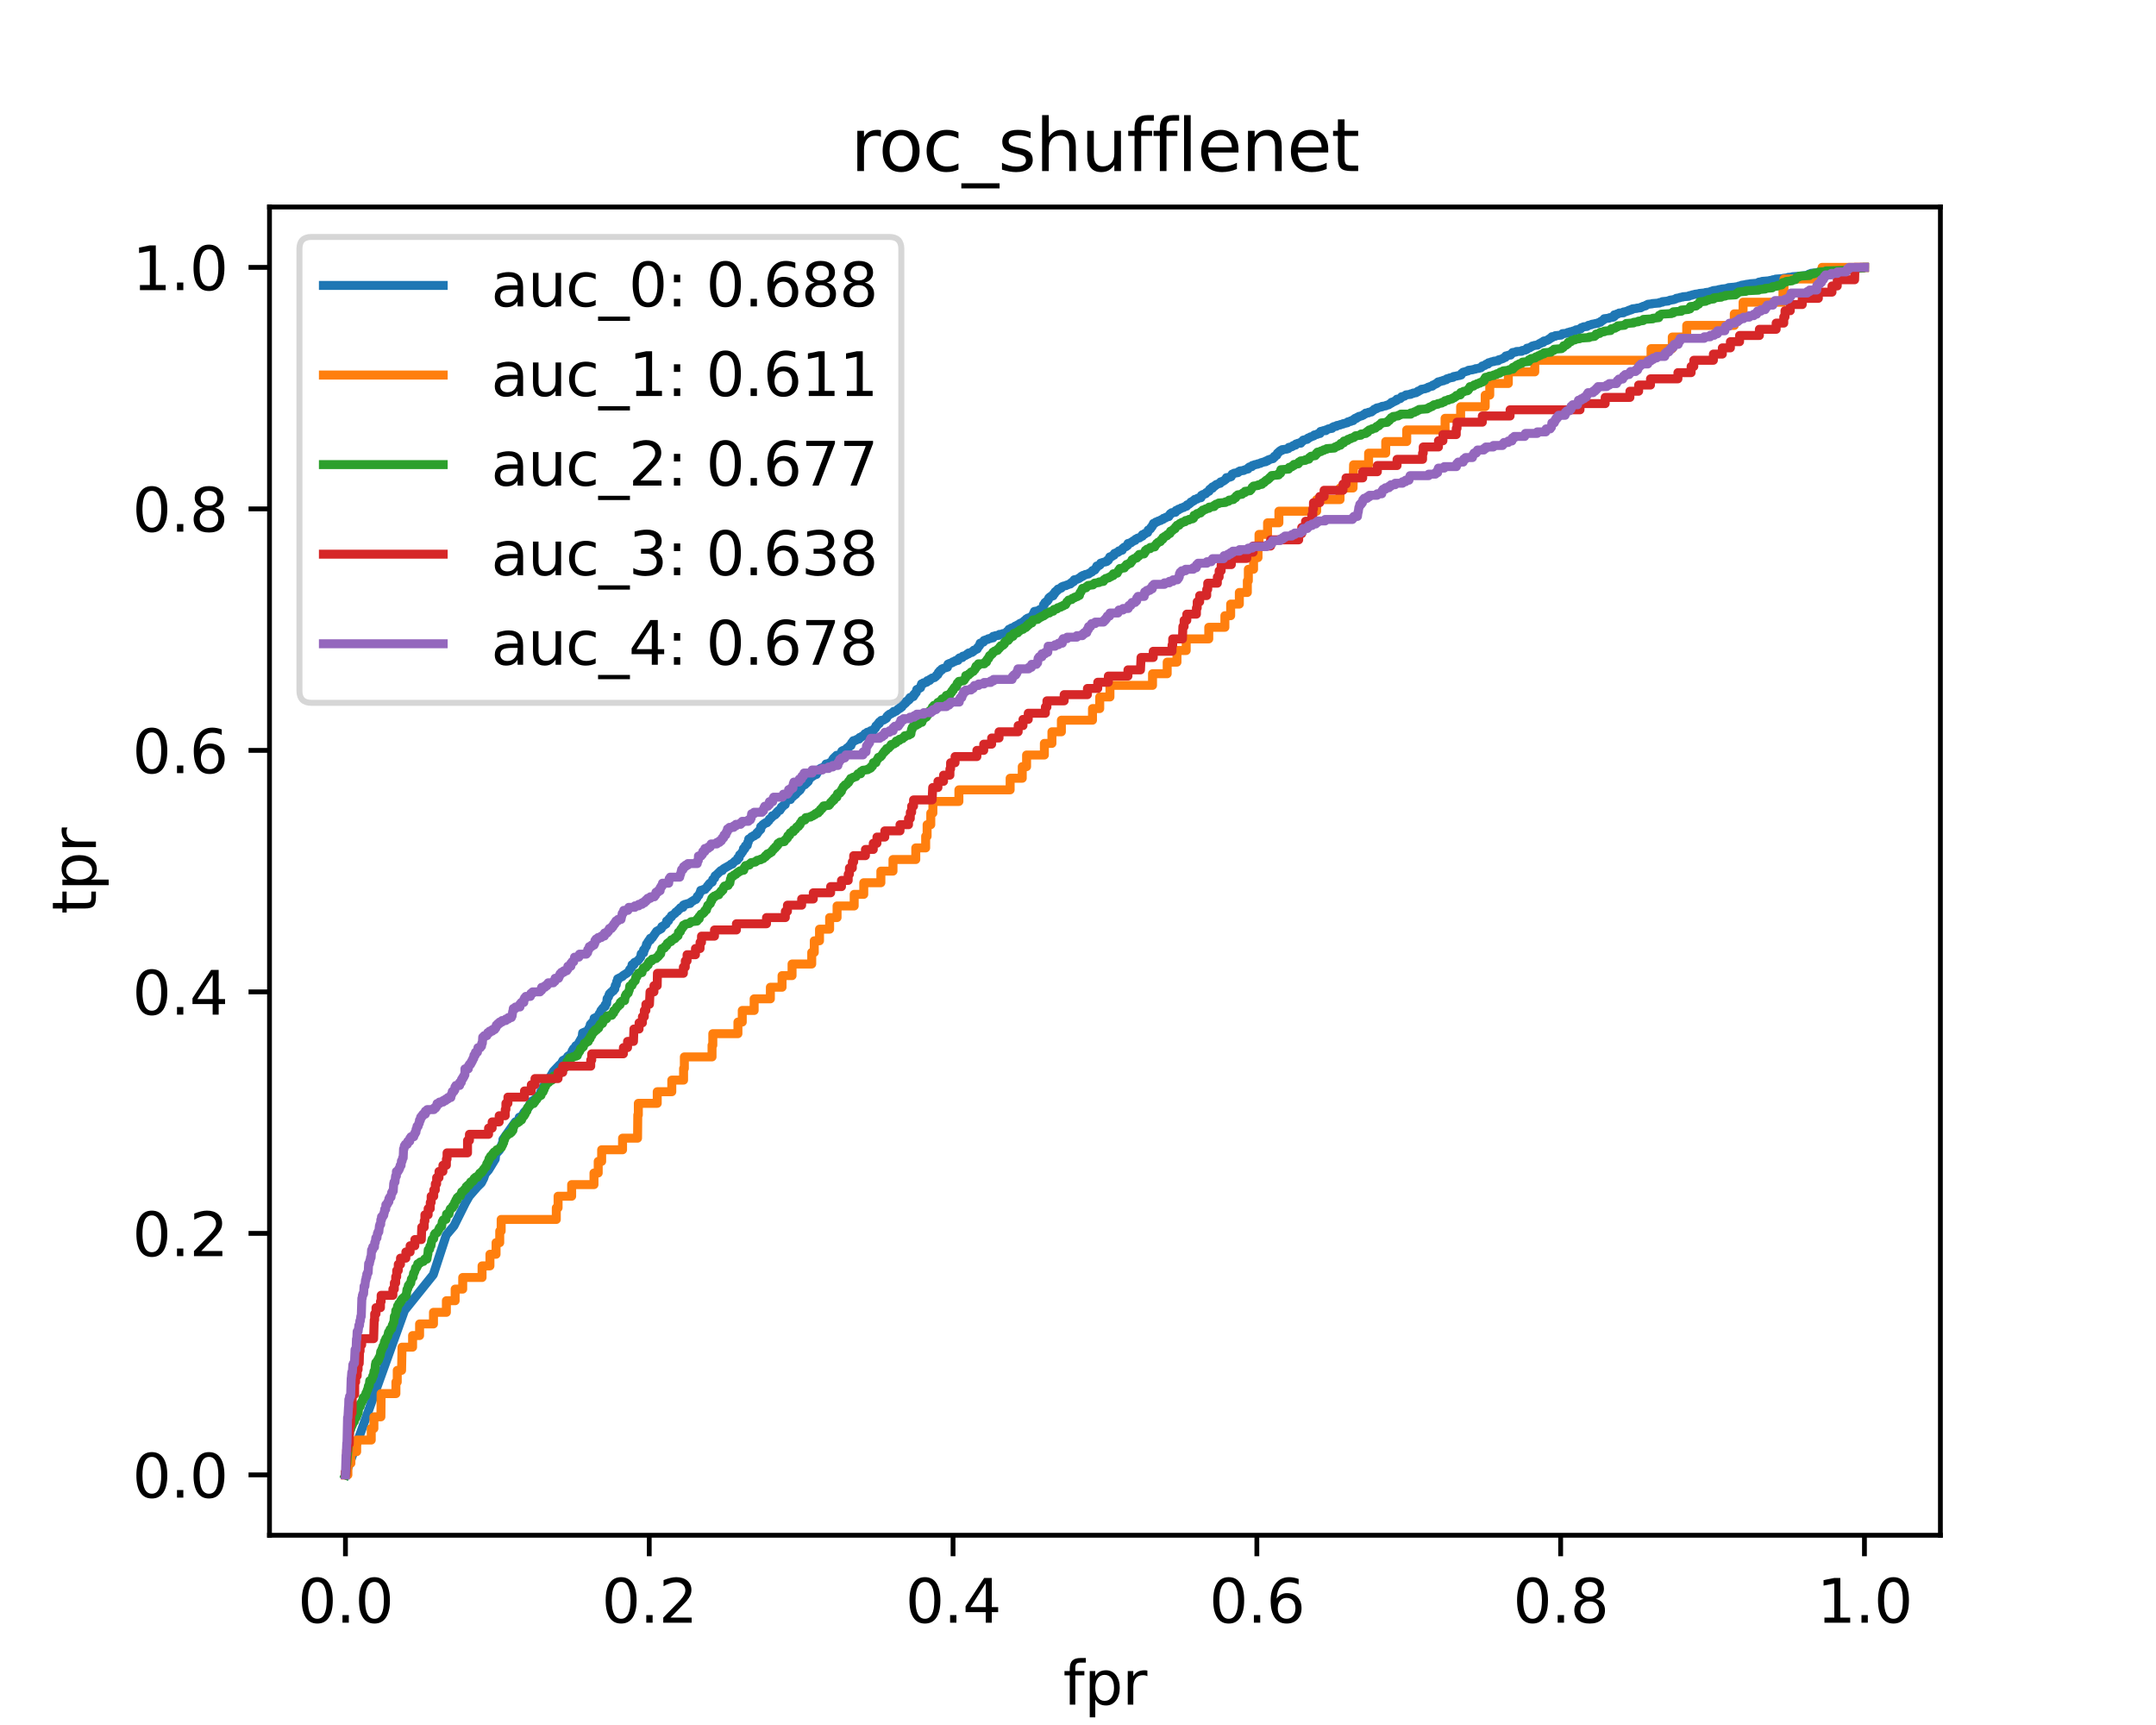 <?xml version="1.0" encoding="utf-8" standalone="no"?>
<!DOCTYPE svg PUBLIC "-//W3C//DTD SVG 1.1//EN"
  "http://www.w3.org/Graphics/SVG/1.1/DTD/svg11.dtd">
<svg height="288pt" version="1.1" viewBox="0 0 360 288" width="360pt" xmlns="http://www.w3.org/2000/svg" xmlns:xlink="http://www.w3.org/1999/xlink">
 <defs>
  <style type="text/css">*{stroke-linecap:butt;stroke-linejoin:round;}</style>
 </defs>
 <g id="figure_1">
  <g id="patch_1">
   <path d="M 0 288 
L 360 288 
L 360 0 
L 0 0 
z
" style="fill:#ffffff;"/>
  </g>
  <g id="axes_1">
   <g id="patch_2">
    <path d="M 45 256.32 
L 324 256.32 
L 324 34.56 
L 45 34.56 
z
" style="fill:#ffffff;"/>
   </g>
   <g id="matplotlib.axis_1">
    <g id="xtick_1">
     <g id="line2d_1">
      <defs>
       <path d="M 0 0 
L 0 3.5 
" id="m251bf08505" style="stroke:#000000;stroke-width:0.8;"/>
      </defs>
      <g>
       <use style="stroke:#000000;stroke-width:0.8;" x="57.682" xlink:href="#m251bf08505" y="256.32"/>
      </g>
     </g>
     <g id="text_1">
      <!-- 0.0 -->
      <g transform="translate(49.73 270.918)scale(0.1 -0.1)">
       <defs>
        <path d="M 2034 4250 
Q 1547 4250 1301 3770 
Q 1056 3291 1056 2328 
Q 1056 1369 1301 889 
Q 1547 409 2034 409 
Q 2525 409 2770 889 
Q 3016 1369 3016 2328 
Q 3016 3291 2770 3770 
Q 2525 4250 2034 4250 
z
M 2034 4750 
Q 2819 4750 3233 4129 
Q 3647 3509 3647 2328 
Q 3647 1150 3233 529 
Q 2819 -91 2034 -91 
Q 1250 -91 836 529 
Q 422 1150 422 2328 
Q 422 3509 836 4129 
Q 1250 4750 2034 4750 
z
" id="DejaVuSans-30" transform="scale(0.016)"/>
        <path d="M 684 794 
L 1344 794 
L 1344 0 
L 684 0 
L 684 794 
z
" id="DejaVuSans-2e" transform="scale(0.016)"/>
       </defs>
       <use xlink:href="#DejaVuSans-30"/>
       <use x="63.623" xlink:href="#DejaVuSans-2e"/>
       <use x="95.41" xlink:href="#DejaVuSans-30"/>
      </g>
     </g>
    </g>
    <g id="xtick_2">
     <g id="line2d_2">
      <g>
       <use style="stroke:#000000;stroke-width:0.8;" x="108.409" xlink:href="#m251bf08505" y="256.32"/>
      </g>
     </g>
     <g id="text_2">
      <!-- 0.2 -->
      <g transform="translate(100.458 270.918)scale(0.1 -0.1)">
       <defs>
        <path d="M 1228 531 
L 3431 531 
L 3431 0 
L 469 0 
L 469 531 
Q 828 903 1448 1529 
Q 2069 2156 2228 2338 
Q 2531 2678 2651 2914 
Q 2772 3150 2772 3378 
Q 2772 3750 2511 3984 
Q 2250 4219 1831 4219 
Q 1534 4219 1204 4116 
Q 875 4013 500 3803 
L 500 4441 
Q 881 4594 1212 4672 
Q 1544 4750 1819 4750 
Q 2544 4750 2975 4387 
Q 3406 4025 3406 3419 
Q 3406 3131 3298 2873 
Q 3191 2616 2906 2266 
Q 2828 2175 2409 1742 
Q 1991 1309 1228 531 
z
" id="DejaVuSans-32" transform="scale(0.016)"/>
       </defs>
       <use xlink:href="#DejaVuSans-30"/>
       <use x="63.623" xlink:href="#DejaVuSans-2e"/>
       <use x="95.41" xlink:href="#DejaVuSans-32"/>
      </g>
     </g>
    </g>
    <g id="xtick_3">
     <g id="line2d_3">
      <g>
       <use style="stroke:#000000;stroke-width:0.8;" x="159.136" xlink:href="#m251bf08505" y="256.32"/>
      </g>
     </g>
     <g id="text_3">
      <!-- 0.4 -->
      <g transform="translate(151.185 270.918)scale(0.1 -0.1)">
       <defs>
        <path d="M 2419 4116 
L 825 1625 
L 2419 1625 
L 2419 4116 
z
M 2253 4666 
L 3047 4666 
L 3047 1625 
L 3713 1625 
L 3713 1100 
L 3047 1100 
L 3047 0 
L 2419 0 
L 2419 1100 
L 313 1100 
L 313 1709 
L 2253 4666 
z
" id="DejaVuSans-34" transform="scale(0.016)"/>
       </defs>
       <use xlink:href="#DejaVuSans-30"/>
       <use x="63.623" xlink:href="#DejaVuSans-2e"/>
       <use x="95.41" xlink:href="#DejaVuSans-34"/>
      </g>
     </g>
    </g>
    <g id="xtick_4">
     <g id="line2d_4">
      <g>
       <use style="stroke:#000000;stroke-width:0.8;" x="209.864" xlink:href="#m251bf08505" y="256.32"/>
      </g>
     </g>
     <g id="text_4">
      <!-- 0.6 -->
      <g transform="translate(201.912 270.918)scale(0.1 -0.1)">
       <defs>
        <path d="M 2113 2584 
Q 1688 2584 1439 2293 
Q 1191 2003 1191 1497 
Q 1191 994 1439 701 
Q 1688 409 2113 409 
Q 2538 409 2786 701 
Q 3034 994 3034 1497 
Q 3034 2003 2786 2293 
Q 2538 2584 2113 2584 
z
M 3366 4563 
L 3366 3988 
Q 3128 4100 2886 4159 
Q 2644 4219 2406 4219 
Q 1781 4219 1451 3797 
Q 1122 3375 1075 2522 
Q 1259 2794 1537 2939 
Q 1816 3084 2150 3084 
Q 2853 3084 3261 2657 
Q 3669 2231 3669 1497 
Q 3669 778 3244 343 
Q 2819 -91 2113 -91 
Q 1303 -91 875 529 
Q 447 1150 447 2328 
Q 447 3434 972 4092 
Q 1497 4750 2381 4750 
Q 2619 4750 2861 4703 
Q 3103 4656 3366 4563 
z
" id="DejaVuSans-36" transform="scale(0.016)"/>
       </defs>
       <use xlink:href="#DejaVuSans-30"/>
       <use x="63.623" xlink:href="#DejaVuSans-2e"/>
       <use x="95.41" xlink:href="#DejaVuSans-36"/>
      </g>
     </g>
    </g>
    <g id="xtick_5">
     <g id="line2d_5">
      <g>
       <use style="stroke:#000000;stroke-width:0.8;" x="260.591" xlink:href="#m251bf08505" y="256.32"/>
      </g>
     </g>
     <g id="text_5">
      <!-- 0.8 -->
      <g transform="translate(252.639 270.918)scale(0.1 -0.1)">
       <defs>
        <path d="M 2034 2216 
Q 1584 2216 1326 1975 
Q 1069 1734 1069 1313 
Q 1069 891 1326 650 
Q 1584 409 2034 409 
Q 2484 409 2743 651 
Q 3003 894 3003 1313 
Q 3003 1734 2745 1975 
Q 2488 2216 2034 2216 
z
M 1403 2484 
Q 997 2584 770 2862 
Q 544 3141 544 3541 
Q 544 4100 942 4425 
Q 1341 4750 2034 4750 
Q 2731 4750 3128 4425 
Q 3525 4100 3525 3541 
Q 3525 3141 3298 2862 
Q 3072 2584 2669 2484 
Q 3125 2378 3379 2068 
Q 3634 1759 3634 1313 
Q 3634 634 3220 271 
Q 2806 -91 2034 -91 
Q 1263 -91 848 271 
Q 434 634 434 1313 
Q 434 1759 690 2068 
Q 947 2378 1403 2484 
z
M 1172 3481 
Q 1172 3119 1398 2916 
Q 1625 2713 2034 2713 
Q 2441 2713 2670 2916 
Q 2900 3119 2900 3481 
Q 2900 3844 2670 4047 
Q 2441 4250 2034 4250 
Q 1625 4250 1398 4047 
Q 1172 3844 1172 3481 
z
" id="DejaVuSans-38" transform="scale(0.016)"/>
       </defs>
       <use xlink:href="#DejaVuSans-30"/>
       <use x="63.623" xlink:href="#DejaVuSans-2e"/>
       <use x="95.41" xlink:href="#DejaVuSans-38"/>
      </g>
     </g>
    </g>
    <g id="xtick_6">
     <g id="line2d_6">
      <g>
       <use style="stroke:#000000;stroke-width:0.8;" x="311.318" xlink:href="#m251bf08505" y="256.32"/>
      </g>
     </g>
     <g id="text_6">
      <!-- 1.0 -->
      <g transform="translate(303.367 270.918)scale(0.1 -0.1)">
       <defs>
        <path d="M 794 531 
L 1825 531 
L 1825 4091 
L 703 3866 
L 703 4441 
L 1819 4666 
L 2450 4666 
L 2450 531 
L 3481 531 
L 3481 0 
L 794 0 
L 794 531 
z
" id="DejaVuSans-31" transform="scale(0.016)"/>
       </defs>
       <use xlink:href="#DejaVuSans-31"/>
       <use x="63.623" xlink:href="#DejaVuSans-2e"/>
       <use x="95.41" xlink:href="#DejaVuSans-30"/>
      </g>
     </g>
    </g>
    <g id="text_7">
     <!-- fpr -->
     <g transform="translate(177.51 284.597)scale(0.1 -0.1)">
      <defs>
       <path d="M 2375 4863 
L 2375 4384 
L 1825 4384 
Q 1516 4384 1395 4259 
Q 1275 4134 1275 3809 
L 1275 3500 
L 2222 3500 
L 2222 3053 
L 1275 3053 
L 1275 0 
L 697 0 
L 697 3053 
L 147 3053 
L 147 3500 
L 697 3500 
L 697 3744 
Q 697 4328 969 4595 
Q 1241 4863 1831 4863 
L 2375 4863 
z
" id="DejaVuSans-66" transform="scale(0.016)"/>
       <path d="M 1159 525 
L 1159 -1331 
L 581 -1331 
L 581 3500 
L 1159 3500 
L 1159 2969 
Q 1341 3281 1617 3432 
Q 1894 3584 2278 3584 
Q 2916 3584 3314 3078 
Q 3713 2572 3713 1747 
Q 3713 922 3314 415 
Q 2916 -91 2278 -91 
Q 1894 -91 1617 61 
Q 1341 213 1159 525 
z
M 3116 1747 
Q 3116 2381 2855 2742 
Q 2594 3103 2138 3103 
Q 1681 3103 1420 2742 
Q 1159 2381 1159 1747 
Q 1159 1113 1420 752 
Q 1681 391 2138 391 
Q 2594 391 2855 752 
Q 3116 1113 3116 1747 
z
" id="DejaVuSans-70" transform="scale(0.016)"/>
       <path d="M 2631 2963 
Q 2534 3019 2420 3045 
Q 2306 3072 2169 3072 
Q 1681 3072 1420 2755 
Q 1159 2438 1159 1844 
L 1159 0 
L 581 0 
L 581 3500 
L 1159 3500 
L 1159 2956 
Q 1341 3275 1631 3429 
Q 1922 3584 2338 3584 
Q 2397 3584 2469 3576 
Q 2541 3569 2628 3553 
L 2631 2963 
z
" id="DejaVuSans-72" transform="scale(0.016)"/>
      </defs>
      <use xlink:href="#DejaVuSans-66"/>
      <use x="35.205" xlink:href="#DejaVuSans-70"/>
      <use x="98.682" xlink:href="#DejaVuSans-72"/>
     </g>
    </g>
   </g>
   <g id="matplotlib.axis_2">
    <g id="ytick_1">
     <g id="line2d_7">
      <defs>
       <path d="M 0 0 
L -3.5 0 
" id="m79227ef6dc" style="stroke:#000000;stroke-width:0.8;"/>
      </defs>
      <g>
       <use style="stroke:#000000;stroke-width:0.8;" x="45" xlink:href="#m79227ef6dc" y="246.24"/>
      </g>
     </g>
     <g id="text_8">
      <!-- 0.0 -->
      <g transform="translate(22.097 250.039)scale(0.1 -0.1)">
       <use xlink:href="#DejaVuSans-30"/>
       <use x="63.623" xlink:href="#DejaVuSans-2e"/>
       <use x="95.41" xlink:href="#DejaVuSans-30"/>
      </g>
     </g>
    </g>
    <g id="ytick_2">
     <g id="line2d_8">
      <g>
       <use style="stroke:#000000;stroke-width:0.8;" x="45" xlink:href="#m79227ef6dc" y="205.92"/>
      </g>
     </g>
     <g id="text_9">
      <!-- 0.2 -->
      <g transform="translate(22.097 209.719)scale(0.1 -0.1)">
       <use xlink:href="#DejaVuSans-30"/>
       <use x="63.623" xlink:href="#DejaVuSans-2e"/>
       <use x="95.41" xlink:href="#DejaVuSans-32"/>
      </g>
     </g>
    </g>
    <g id="ytick_3">
     <g id="line2d_9">
      <g>
       <use style="stroke:#000000;stroke-width:0.8;" x="45" xlink:href="#m79227ef6dc" y="165.6"/>
      </g>
     </g>
     <g id="text_10">
      <!-- 0.4 -->
      <g transform="translate(22.097 169.399)scale(0.1 -0.1)">
       <use xlink:href="#DejaVuSans-30"/>
       <use x="63.623" xlink:href="#DejaVuSans-2e"/>
       <use x="95.41" xlink:href="#DejaVuSans-34"/>
      </g>
     </g>
    </g>
    <g id="ytick_4">
     <g id="line2d_10">
      <g>
       <use style="stroke:#000000;stroke-width:0.8;" x="45" xlink:href="#m79227ef6dc" y="125.28"/>
      </g>
     </g>
     <g id="text_11">
      <!-- 0.6 -->
      <g transform="translate(22.097 129.079)scale(0.1 -0.1)">
       <use xlink:href="#DejaVuSans-30"/>
       <use x="63.623" xlink:href="#DejaVuSans-2e"/>
       <use x="95.41" xlink:href="#DejaVuSans-36"/>
      </g>
     </g>
    </g>
    <g id="ytick_5">
     <g id="line2d_11">
      <g>
       <use style="stroke:#000000;stroke-width:0.8;" x="45" xlink:href="#m79227ef6dc" y="84.96"/>
      </g>
     </g>
     <g id="text_12">
      <!-- 0.8 -->
      <g transform="translate(22.097 88.759)scale(0.1 -0.1)">
       <use xlink:href="#DejaVuSans-30"/>
       <use x="63.623" xlink:href="#DejaVuSans-2e"/>
       <use x="95.41" xlink:href="#DejaVuSans-38"/>
      </g>
     </g>
    </g>
    <g id="ytick_6">
     <g id="line2d_12">
      <g>
       <use style="stroke:#000000;stroke-width:0.8;" x="45" xlink:href="#m79227ef6dc" y="44.64"/>
      </g>
     </g>
     <g id="text_13">
      <!-- 1.0 -->
      <g transform="translate(22.097 48.439)scale(0.1 -0.1)">
       <use xlink:href="#DejaVuSans-31"/>
       <use x="63.623" xlink:href="#DejaVuSans-2e"/>
       <use x="95.41" xlink:href="#DejaVuSans-30"/>
      </g>
     </g>
    </g>
    <g id="text_14">
     <!-- tpr -->
     <g transform="translate(16.017 152.63)rotate(-90)scale(0.1 -0.1)">
      <defs>
       <path d="M 1172 4494 
L 1172 3500 
L 2356 3500 
L 2356 3053 
L 1172 3053 
L 1172 1153 
Q 1172 725 1289 603 
Q 1406 481 1766 481 
L 2356 481 
L 2356 0 
L 1766 0 
Q 1100 0 847 248 
Q 594 497 594 1153 
L 594 3053 
L 172 3053 
L 172 3500 
L 594 3500 
L 594 4494 
L 1172 4494 
z
" id="DejaVuSans-74" transform="scale(0.016)"/>
      </defs>
      <use xlink:href="#DejaVuSans-74"/>
      <use x="39.209" xlink:href="#DejaVuSans-70"/>
      <use x="102.686" xlink:href="#DejaVuSans-72"/>
     </g>
    </g>
   </g>
   <g id="line2d_13">
    <path clip-path="url(#pf4f93eee3e)" d="M 57.682 246.24 
L 67.542 218.792 
L 72.352 212.805 
L 74.516 206.19 
L 75.799 204.669 
L 77.723 200.811 
L 78.364 199.689 
L 79.727 198.13 
L 80.368 197.503 
L 80.769 196.724 
L 81.009 196.002 
L 81.57 195.355 
L 82.693 193.512 
L 82.773 192.694 
L 83.414 192.01 
L 83.975 190.603 
L 83.975 190.242 
L 86.06 187.296 
L 86.46 187.106 
L 86.701 186.783 
L 86.701 186.536 
L 87.182 186.326 
L 87.503 185.718 
L 88.144 185.072 
L 88.625 183.969 
L 89.266 183.57 
L 90.148 182.696 
L 90.308 182.601 
L 90.308 182.221 
L 90.709 181.745 
L 90.709 181.422 
L 91.19 180.89 
L 91.431 180.567 
L 92.392 178.894 
L 93.435 177.792 
L 93.675 177.64 
L 93.996 177.05 
L 94.397 176.841 
L 94.797 176.499 
L 94.797 176.366 
L 95.439 175.91 
L 95.519 175.492 
L 95.679 175.226 
L 95.759 175.093 
L 95.92 175.017 
L 96.16 174.579 
L 96.481 174.465 
L 96.561 174.256 
L 97.042 173.401 
L 97.202 173.211 
L 97.282 172.451 
L 98.325 172.013 
L 98.325 171.671 
L 98.485 171.5 
L 98.565 171.044 
L 99.046 170.531 
L 99.206 170.151 
L 99.206 169.998 
L 99.527 169.903 
L 99.527 169.846 
L 99.848 169.675 
L 99.928 169.523 
L 100.008 169.39 
L 100.088 169.2 
L 100.248 169.086 
L 100.329 168.744 
L 100.729 168.231 
L 101.05 168.041 
L 101.05 167.756 
L 101.291 167.546 
L 101.371 166.729 
L 101.611 166.425 
L 101.691 166.083 
L 101.772 165.931 
L 101.772 165.912 
L 102.012 165.779 
L 102.012 165.665 
L 102.413 165.437 
L 102.413 165.265 
L 102.653 165.132 
L 102.734 164.524 
L 102.894 164.429 
L 102.974 163.878 
L 103.134 163.688 
L 103.134 163.422 
L 103.936 163.023 
L 104.016 162.889 
L 104.657 162.49 
L 104.738 162.414 
L 105.058 162.167 
L 105.138 161.863 
L 105.459 161.521 
L 105.539 161.065 
L 105.86 161.046 
L 105.86 160.989 
L 105.94 160.685 
L 106.421 160.475 
L 106.501 160.361 
L 106.662 160.228 
L 106.742 160.095 
L 106.982 159.791 
L 107.062 159.24 
L 107.463 159.088 
L 107.463 158.594 
L 107.623 158.594 
L 107.623 158.499 
L 107.704 158.308 
L 107.784 158.194 
L 107.864 157.985 
L 107.944 157.985 
L 107.944 157.89 
L 107.944 157.624 
L 108.104 157.548 
L 108.185 157.244 
L 108.345 157.092 
L 108.345 157.016 
L 108.585 156.959 
L 108.585 156.655 
L 108.906 156.579 
L 108.906 156.56 
L 109.547 155.628 
L 109.628 155.495 
L 110.429 155.039 
L 110.509 154.697 
L 110.91 154.488 
L 110.99 154.393 
L 111.231 154.26 
L 111.311 153.766 
L 111.632 153.728 
L 111.632 153.671 
L 111.712 153.385 
L 111.792 153.385 
L 111.792 153.309 
L 112.113 153.081 
L 112.113 152.872 
L 112.353 152.758 
L 112.754 152.454 
L 112.834 152.283 
L 113.155 152.112 
L 113.235 151.941 
L 113.475 151.77 
L 113.556 151.618 
L 113.636 151.542 
L 114.037 151.485 
L 114.117 151.104 
L 114.357 151.028 
L 114.357 150.99 
L 114.758 150.933 
L 114.758 150.876 
L 115.239 150.838 
L 115.239 150.819 
L 115.319 150.629 
L 115.479 150.572 
L 115.56 150.477 
L 115.72 150.42 
L 115.8 150.325 
L 116.041 150.23 
L 116.121 150.173 
L 116.201 150.173 
L 116.201 150.078 
L 116.281 149.945 
L 116.361 149.945 
L 116.361 149.869 
L 116.441 149.641 
L 116.682 149.489 
L 116.762 149.242 
L 116.842 149.147 
L 116.922 148.918 
L 117.003 148.861 
L 117.003 148.652 
L 117.403 148.595 
L 117.403 148.519 
L 117.724 148.5 
L 117.724 148.424 
L 117.804 148.31 
L 118.045 148.158 
L 118.125 147.93 
L 118.285 147.873 
L 118.365 147.626 
L 118.526 147.55 
L 118.526 147.455 
L 118.606 147.455 
L 118.927 147.265 
L 119.007 146.828 
L 119.327 146.599 
L 119.407 146.219 
L 119.648 146.048 
L 120.369 145.345 
L 120.61 145.345 
L 120.61 145.269 
L 120.69 145.174 
L 120.85 145.022 
L 121.973 144.395 
L 122.053 144.281 
L 122.293 144.261 
L 122.374 144.09 
L 122.614 143.9 
L 122.694 143.786 
L 123.095 143.615 
L 123.175 143.254 
L 123.416 143.235 
L 123.416 143.159 
L 123.496 142.722 
L 123.736 142.589 
L 123.816 142.399 
L 123.977 142.247 
L 124.057 142 
L 124.137 141.981 
L 124.137 141.676 
L 124.378 141.676 
L 124.378 141.638 
L 124.458 141.22 
L 124.778 141.144 
L 124.859 140.612 
L 124.939 140.612 
L 125.019 140.08 
L 125.259 140.004 
L 125.259 139.985 
L 125.34 139.871 
L 125.42 139.871 
L 125.42 139.795 
L 125.5 139.7 
L 125.74 139.624 
L 125.901 139.586 
L 125.901 139.471 
L 126.221 139.376 
L 126.302 139.281 
L 126.382 139.281 
L 126.382 139.186 
L 126.382 139.034 
L 126.542 139.034 
L 126.622 138.806 
L 126.702 138.806 
L 126.702 138.768 
L 126.782 138.635 
L 126.863 138.635 
L 126.943 138.483 
L 127.023 138.483 
L 127.023 138.008 
L 127.263 137.913 
L 127.344 137.704 
L 127.504 137.647 
L 127.504 137.628 
L 127.584 137.514 
L 127.744 137.495 
L 127.825 137.362 
L 128.065 137.362 
L 128.065 137.267 
L 128.065 137.228 
L 128.145 137.228 
L 128.386 137.019 
L 128.466 136.753 
L 128.706 136.62 
L 128.787 136.487 
L 128.947 136.392 
L 128.947 136.202 
L 129.027 136.202 
L 129.428 136.05 
L 129.508 135.841 
L 129.668 135.803 
L 129.749 135.556 
L 129.909 135.461 
L 129.989 135.328 
L 130.23 135.29 
L 130.31 135.043 
L 130.39 135.043 
L 130.39 134.948 
L 130.47 134.738 
L 130.71 134.662 
L 130.71 134.643 
L 130.791 134.472 
L 131.111 134.339 
L 131.191 133.788 
L 131.272 133.788 
L 131.272 133.674 
L 131.592 133.598 
L 131.672 133.522 
L 131.993 133.484 
L 131.993 133.427 
L 132.073 133.104 
L 132.394 133.009 
L 132.474 132.819 
L 132.715 132.743 
L 132.795 132.61 
L 132.875 132.61 
L 132.875 132.362 
L 133.115 132.324 
L 133.196 132.191 
L 133.356 132.115 
L 133.436 131.925 
L 133.596 131.906 
L 133.596 131.83 
L 133.677 131.64 
L 133.757 131.64 
L 133.837 131.279 
L 133.997 131.26 
L 133.997 131.203 
L 134.077 131.07 
L 134.398 131.013 
L 134.478 130.861 
L 134.638 130.785 
L 134.638 130.633 
L 134.799 130.633 
L 134.799 130.538 
L 134.799 130.481 
L 134.959 130.481 
L 135.039 130.138 
L 135.119 130.138 
L 135.119 130.043 
L 135.2 129.834 
L 135.52 129.739 
L 135.6 129.644 
L 135.761 129.568 
L 135.841 129.454 
L 136.162 129.359 
L 136.242 129.302 
L 136.322 129.302 
L 136.322 129.207 
L 136.402 128.903 
L 136.562 128.903 
L 136.562 128.808 
L 136.643 128.732 
L 136.723 128.732 
L 136.803 128.504 
L 136.883 128.485 
L 136.963 128.314 
L 137.204 128.238 
L 137.204 128.2 
L 137.284 128.2 
L 137.524 128.143 
L 137.605 128.029 
L 137.685 128.029 
L 137.685 127.915 
L 137.845 127.915 
L 137.845 127.838 
L 137.925 127.553 
L 138.406 127.477 
L 138.486 127.363 
L 138.967 127.154 
L 139.047 126.774 
L 139.128 126.774 
L 139.208 126.565 
L 139.368 126.489 
L 139.448 126.337 
L 139.609 126.299 
L 139.609 126.242 
L 139.689 126.109 
L 140.33 126.033 
L 140.41 125.729 
L 140.49 125.71 
L 140.571 125.405 
L 140.731 125.386 
L 140.731 125.31 
L 141.212 125.177 
L 141.292 125.006 
L 141.372 125.006 
L 141.452 124.854 
L 141.693 124.759 
L 141.773 124.645 
L 141.853 124.645 
L 141.853 124.512 
L 142.094 124.474 
L 142.174 124.075 
L 142.254 124.075 
L 142.334 123.866 
L 142.494 123.847 
L 142.494 123.771 
L 142.494 123.657 
L 142.975 123.562 
L 143.056 123.448 
L 143.456 123.391 
L 143.456 123.353 
L 143.537 123.124 
L 143.857 123.048 
L 143.937 122.915 
L 144.178 122.858 
L 144.178 122.82 
L 144.258 122.706 
L 144.338 122.706 
L 144.418 122.497 
L 144.659 122.459 
L 144.659 122.383 
L 144.819 122.383 
L 144.819 122.326 
L 144.819 122.25 
L 145.38 122.155 
L 145.38 122.003 
L 145.861 121.965 
L 145.942 121.68 
L 146.182 121.566 
L 146.262 121.186 
L 146.503 121.091 
L 146.583 120.844 
L 146.823 120.805 
L 146.823 120.539 
L 147.064 120.463 
L 147.144 120.273 
L 147.545 120.216 
L 147.625 120.121 
L 147.865 120.026 
L 147.946 119.912 
L 148.026 119.912 
L 148.106 119.608 
L 148.186 119.589 
L 148.266 119.437 
L 148.427 119.399 
L 148.507 119.247 
L 148.827 119.152 
L 148.908 119.038 
L 149.228 118.943 
L 149.228 118.772 
L 149.629 118.734 
L 149.709 118.601 
L 149.869 118.544 
L 149.95 118.372 
L 150.19 118.315 
L 150.27 118.22 
L 150.35 118.22 
L 150.35 118.049 
L 150.591 118.03 
L 150.671 117.783 
L 150.751 117.783 
L 150.751 117.631 
L 150.992 117.574 
L 151.072 117.384 
L 151.232 117.365 
L 151.312 117.099 
L 151.553 117.042 
L 151.633 116.909 
L 151.793 116.852 
L 151.793 116.662 
L 151.954 116.662 
L 151.954 116.605 
L 151.954 116.453 
L 152.194 116.377 
L 152.274 116.32 
L 152.515 116.301 
L 152.595 115.939 
L 152.755 115.939 
L 152.836 115.673 
L 152.996 115.616 
L 152.996 115.578 
L 153.076 115.122 
L 153.557 114.913 
L 153.637 114.818 
L 153.717 114.818 
L 153.797 114.4 
L 153.878 114.4 
L 153.878 114.172 
L 154.198 114.134 
L 154.198 114.077 
L 154.198 114.001 
L 154.599 113.944 
L 154.599 113.887 
L 154.759 113.887 
L 154.84 113.639 
L 155.24 113.601 
L 155.321 113.392 
L 155.561 113.316 
L 155.641 113.202 
L 156.042 113.126 
L 156.122 113.031 
L 156.283 112.936 
L 156.363 112.727 
L 156.603 112.632 
L 156.683 112.271 
L 156.844 112.252 
L 156.924 111.986 
L 157.084 111.891 
L 157.084 111.872 
L 157.245 111.872 
L 157.245 111.701 
L 157.485 111.606 
L 157.565 111.568 
L 157.966 111.473 
L 158.046 111.396 
L 158.206 111.396 
L 158.287 110.883 
L 158.527 110.807 
L 158.527 110.769 
L 158.848 110.712 
L 158.928 110.617 
L 159.088 110.598 
L 159.088 110.503 
L 159.489 110.408 
L 159.489 110.313 
L 159.569 110.313 
L 159.97 110.256 
L 160.05 109.971 
L 160.211 109.914 
L 160.211 109.838 
L 160.692 109.781 
L 160.772 109.553 
L 161.173 109.458 
L 161.173 109.42 
L 161.413 109.325 
L 161.493 109.192 
L 161.734 109.173 
L 161.734 109.02 
L 162.295 108.925 
L 162.375 108.754 
L 162.535 108.754 
L 162.615 108.545 
L 162.936 108.469 
L 162.936 108.412 
L 163.177 108.355 
L 163.257 108.07 
L 163.417 107.975 
L 163.497 107.766 
L 163.577 107.766 
L 163.658 107.386 
L 163.978 107.291 
L 164.219 107.196 
L 164.299 106.93 
L 164.62 106.835 
L 164.62 106.816 
L 164.94 106.758 
L 165.02 106.644 
L 165.421 106.587 
L 165.421 106.53 
L 165.822 106.492 
L 165.822 106.245 
L 166.223 106.169 
L 166.223 106.131 
L 166.784 106.074 
L 166.864 105.922 
L 167.345 105.884 
L 167.425 105.789 
L 168.067 105.713 
L 168.147 105.428 
L 168.387 105.352 
L 168.467 105.067 
L 168.788 104.972 
L 168.868 104.858 
L 169.269 104.763 
L 169.349 104.649 
L 169.509 104.63 
L 169.509 104.535 
L 169.75 104.516 
L 169.75 104.421 
L 169.91 104.421 
L 169.99 104.287 
L 170.231 104.211 
L 170.311 104.078 
L 170.632 104.021 
L 170.712 103.888 
L 170.952 103.793 
L 171.033 103.641 
L 171.273 103.603 
L 171.353 103.356 
L 171.514 103.356 
L 171.594 103.204 
L 171.914 103.109 
L 171.995 103.052 
L 172.235 102.957 
L 172.315 102.824 
L 172.476 102.824 
L 172.556 102.425 
L 172.636 102.425 
L 172.716 102.083 
L 173.277 101.987 
L 173.277 101.968 
L 173.518 101.968 
L 173.598 101.778 
L 173.918 101.74 
L 173.999 101.588 
L 174.159 101.569 
L 174.239 100.961 
L 174.399 100.904 
L 174.48 100.6 
L 174.64 100.524 
L 174.72 100.41 
L 174.88 100.372 
L 174.961 100.163 
L 175.041 100.163 
L 175.121 99.84 
L 175.281 99.764 
L 175.281 99.687 
L 175.522 99.611 
L 175.522 99.516 
L 175.842 99.478 
L 175.923 99.136 
L 176.083 99.136 
L 176.163 98.813 
L 176.323 98.813 
L 176.323 98.68 
L 176.564 98.585 
L 176.644 98.357 
L 176.884 98.338 
L 176.965 98.224 
L 177.205 98.186 
L 177.285 97.977 
L 177.526 97.882 
L 177.606 97.844 
L 178.007 97.768 
L 178.087 97.692 
L 178.408 97.597 
L 178.488 97.54 
L 178.728 97.502 
L 178.808 97.33 
L 178.969 97.311 
L 178.969 97.235 
L 178.969 97.197 
L 179.289 97.102 
L 179.37 96.798 
L 179.851 96.722 
L 179.851 96.684 
L 180.171 96.589 
L 180.251 96.456 
L 180.492 96.38 
L 180.572 96.209 
L 180.812 96.209 
L 180.812 96.076 
L 181.213 95.981 
L 181.213 95.924 
L 181.774 95.829 
L 181.855 95.696 
L 182.095 95.62 
L 182.175 95.525 
L 182.336 95.487 
L 182.416 95.259 
L 182.817 95.164 
L 182.897 94.916 
L 183.057 94.84 
L 183.137 94.498 
L 183.538 94.422 
L 183.618 94.308 
L 183.698 94.308 
L 183.779 94.023 
L 184.099 93.928 
L 184.179 93.89 
L 184.66 93.795 
L 184.74 93.738 
L 184.821 93.738 
L 184.821 93.586 
L 185.061 93.548 
L 185.141 93.282 
L 185.221 93.282 
L 185.302 92.978 
L 185.702 92.883 
L 185.783 92.731 
L 186.023 92.692 
L 186.103 92.388 
L 186.344 92.312 
L 186.424 92.255 
L 186.664 92.217 
L 186.745 92.103 
L 186.825 92.103 
L 186.825 91.97 
L 187.145 91.932 
L 187.145 91.856 
L 187.386 91.856 
L 187.466 91.552 
L 187.626 91.476 
L 187.707 91.362 
L 188.027 91.267 
L 188.107 91.115 
L 188.268 91.096 
L 188.348 90.735 
L 188.829 90.64 
L 188.909 90.507 
L 189.149 90.412 
L 189.23 90.297 
L 189.55 90.221 
L 189.63 90.012 
L 189.871 89.917 
L 189.951 89.841 
L 190.272 89.803 
L 190.352 89.689 
L 190.592 89.594 
L 190.592 89.518 
L 190.753 89.518 
L 190.753 89.271 
L 191.154 89.176 
L 191.154 89.062 
L 191.474 88.967 
L 191.474 88.91 
L 191.635 88.91 
L 191.715 88.492 
L 191.955 88.416 
L 192.035 88.283 
L 192.116 88.283 
L 192.196 88.036 
L 192.356 87.959 
L 192.436 87.693 
L 192.516 87.693 
L 192.596 87.389 
L 192.917 87.294 
L 192.997 87.161 
L 193.318 87.085 
L 193.398 86.99 
L 193.799 86.895 
L 193.879 86.781 
L 194.2 86.705 
L 194.28 86.534 
L 194.601 86.477 
L 194.681 86.363 
L 195.001 86.287 
L 195.001 86.249 
L 195.162 86.249 
L 195.242 85.983 
L 195.402 85.926 
L 195.402 85.774 
L 195.563 85.774 
L 195.643 85.602 
L 196.284 85.526 
L 196.364 85.222 
L 196.765 85.146 
L 196.765 85.013 
L 197.166 84.918 
L 197.246 84.804 
L 197.647 84.728 
L 197.727 84.614 
L 198.128 84.519 
L 198.208 84.291 
L 198.529 84.196 
L 198.609 84.082 
L 198.769 84.006 
L 198.849 83.816 
L 199.17 83.721 
L 199.25 83.588 
L 199.41 83.569 
L 199.491 83.379 
L 199.891 83.322 
L 199.971 83.188 
L 200.533 83.093 
L 200.613 82.694 
L 200.853 82.675 
L 200.853 82.561 
L 201.174 82.485 
L 201.254 82.428 
L 201.334 82.428 
L 201.414 82.238 
L 201.655 82.143 
L 201.735 82.029 
L 201.895 82.01 
L 201.976 81.706 
L 202.136 81.63 
L 202.216 81.516 
L 202.457 81.516 
L 202.457 81.288 
L 202.777 81.212 
L 202.857 81.06 
L 203.018 81.022 
L 203.098 80.888 
L 203.419 80.793 
L 203.499 80.736 
L 203.739 80.698 
L 203.819 80.451 
L 204.22 80.356 
L 204.22 80.299 
L 204.461 80.204 
L 204.541 80.09 
L 204.701 80.014 
L 204.781 79.748 
L 205.342 79.672 
L 205.342 79.634 
L 205.583 79.577 
L 205.663 79.292 
L 205.743 79.292 
L 205.743 79.159 
L 206.064 79.064 
L 206.064 79.007 
L 206.705 78.912 
L 206.785 78.76 
L 206.946 78.741 
L 207.026 78.626 
L 207.667 78.55 
L 207.747 78.474 
L 208.068 78.379 
L 208.068 78.36 
L 208.389 78.303 
L 208.469 78.075 
L 208.629 77.98 
L 208.629 77.961 
L 209.03 77.904 
L 209.11 77.714 
L 209.511 77.619 
L 209.511 77.581 
L 209.992 77.505 
L 209.992 77.448 
L 210.473 77.353 
L 210.553 77.258 
L 210.954 77.163 
L 210.954 77.144 
L 211.355 77.087 
L 211.355 76.973 
L 211.675 76.935 
L 211.755 76.783 
L 212.076 76.707 
L 212.076 76.669 
L 212.557 76.574 
L 212.557 76.441 
L 212.798 76.346 
L 212.798 76.174 
L 213.038 76.079 
L 213.118 76.003 
L 213.198 76.003 
L 213.279 75.68 
L 213.359 75.68 
L 213.439 75.528 
L 213.599 75.471 
L 213.679 75.319 
L 213.84 75.281 
L 213.84 75.205 
L 214.08 75.186 
L 214.08 75.072 
L 214.882 74.977 
L 214.962 74.92 
L 215.122 74.901 
L 215.203 74.692 
L 215.683 74.597 
L 215.764 74.521 
L 215.924 74.464 
L 215.924 74.388 
L 216.325 74.312 
L 216.405 74.122 
L 216.726 74.046 
L 216.726 74.008 
L 217.207 73.989 
L 217.287 73.76 
L 217.527 73.665 
L 217.607 73.475 
L 218.088 73.38 
L 218.088 73.361 
L 218.249 73.361 
L 218.249 73.247 
L 218.409 73.247 
L 218.409 73.133 
L 218.73 73.038 
L 218.81 72.943 
L 219.131 72.867 
L 219.211 72.81 
L 219.371 72.772 
L 219.451 72.62 
L 219.932 72.525 
L 220.012 72.43 
L 220.413 72.373 
L 220.493 72.031 
L 220.974 71.936 
L 220.974 71.898 
L 221.375 71.898 
L 221.375 71.784 
L 221.696 71.689 
L 221.776 71.613 
L 222.417 71.517 
L 222.497 71.327 
L 222.738 71.232 
L 222.738 71.213 
L 223.139 71.175 
L 223.219 71.042 
L 223.78 70.947 
L 223.78 70.89 
L 224.261 70.795 
L 224.261 70.738 
L 224.742 70.643 
L 224.742 70.624 
L 224.982 70.586 
L 225.063 70.434 
L 225.544 70.358 
L 225.544 70.263 
L 225.944 70.225 
L 226.025 70.016 
L 226.265 69.959 
L 226.265 69.845 
L 226.506 69.845 
L 226.586 69.693 
L 226.906 69.598 
L 226.906 69.522 
L 227.387 69.427 
L 227.387 69.389 
L 227.628 69.313 
L 227.708 69.198 
L 227.948 69.122 
L 228.029 68.97 
L 228.51 68.932 
L 228.51 68.837 
L 228.991 68.78 
L 228.991 68.685 
L 229.231 68.59 
L 229.311 68.476 
L 229.391 68.476 
L 229.472 68.324 
L 229.872 68.229 
L 229.872 68.115 
L 230.353 68.02 
L 230.434 67.982 
L 230.754 67.925 
L 230.754 67.849 
L 231.395 67.754 
L 231.476 67.678 
L 231.876 67.583 
L 231.957 67.488 
L 232.117 67.431 
L 232.117 67.374 
L 232.357 67.298 
L 232.357 67.165 
L 232.758 67.07 
L 232.838 66.975 
L 232.999 66.956 
L 233.079 66.841 
L 233.239 66.841 
L 233.239 66.651 
L 233.8 66.556 
L 233.881 66.423 
L 233.961 66.423 
L 234.041 66.233 
L 234.522 66.138 
L 234.602 66.043 
L 234.762 65.948 
L 234.762 65.929 
L 235.564 65.834 
L 235.564 65.758 
L 235.965 65.682 
L 235.965 65.625 
L 236.446 65.568 
L 236.526 65.473 
L 236.766 65.397 
L 236.766 65.302 
L 237.087 65.207 
L 237.167 65.131 
L 237.328 65.074 
L 237.328 64.998 
L 237.969 64.903 
L 237.969 64.865 
L 238.37 64.77 
L 238.45 64.656 
L 238.77 64.56 
L 238.77 64.541 
L 239.171 64.465 
L 239.251 64.294 
L 239.572 64.199 
L 239.652 64.104 
L 239.893 64.047 
L 239.973 63.895 
L 240.133 63.876 
L 240.133 63.762 
L 240.614 63.667 
L 240.614 63.629 
L 241.015 63.572 
L 241.015 63.496 
L 241.496 63.401 
L 241.576 63.249 
L 241.977 63.154 
L 242.057 63.097 
L 242.618 63.002 
L 242.698 62.869 
L 243.26 62.774 
L 243.26 62.755 
L 243.741 62.679 
L 243.821 62.603 
L 243.981 62.603 
L 244.061 62.337 
L 244.222 62.28 
L 244.302 62.146 
L 244.703 62.051 
L 244.703 62.032 
L 245.103 61.937 
L 245.184 61.823 
L 245.905 61.728 
L 245.905 61.709 
L 246.386 61.614 
L 246.386 61.557 
L 246.947 61.5 
L 247.027 61.424 
L 247.268 61.405 
L 247.348 61.272 
L 247.428 61.272 
L 247.508 61.101 
L 247.909 61.025 
L 247.989 60.911 
L 248.15 60.873 
L 248.15 60.797 
L 248.47 60.778 
L 248.55 60.569 
L 248.951 60.474 
L 249.031 60.417 
L 249.432 60.36 
L 249.432 60.303 
L 250.154 60.227 
L 250.234 60.075 
L 250.635 59.98 
L 250.715 59.942 
L 250.955 59.865 
L 251.035 59.77 
L 251.356 59.675 
L 251.436 59.428 
L 251.837 59.352 
L 251.837 59.314 
L 252.238 59.276 
L 252.318 59.105 
L 252.478 59.029 
L 252.559 58.858 
L 253.12 58.782 
L 253.2 58.687 
L 254.082 58.649 
L 254.162 58.516 
L 254.723 58.44 
L 254.803 58.326 
L 254.963 58.326 
L 254.963 58.136 
L 255.444 58.06 
L 255.525 57.965 
L 255.765 57.87 
L 255.845 57.775 
L 256.246 57.68 
L 256.246 57.661 
L 256.727 57.623 
L 256.727 57.547 
L 256.968 57.47 
L 257.048 57.356 
L 257.288 57.318 
L 257.368 57.185 
L 257.689 57.166 
L 257.769 56.938 
L 258.33 56.843 
L 258.41 56.767 
L 258.571 56.729 
L 258.571 56.634 
L 258.811 56.558 
L 258.891 56.425 
L 259.132 56.368 
L 259.132 56.216 
L 259.693 56.14 
L 259.693 56.045 
L 260.655 55.95 
L 260.735 55.855 
L 260.815 55.855 
L 260.896 55.703 
L 261.777 55.627 
L 261.777 55.513 
L 262.178 55.456 
L 262.178 55.399 
L 262.579 55.342 
L 262.659 55.266 
L 263.06 55.19 
L 263.14 55.075 
L 263.701 54.999 
L 263.781 54.904 
L 263.942 54.904 
L 264.022 54.714 
L 264.343 54.619 
L 264.423 54.562 
L 264.984 54.505 
L 265.064 54.429 
L 265.224 54.372 
L 265.224 54.315 
L 265.705 54.22 
L 265.785 54.144 
L 266.347 54.049 
L 266.347 54.03 
L 266.828 53.954 
L 266.828 53.897 
L 267.228 53.802 
L 267.309 53.65 
L 267.549 53.555 
L 267.629 53.46 
L 267.79 53.384 
L 267.87 53.213 
L 268.671 53.118 
L 268.752 53.042 
L 269.393 52.947 
L 269.393 52.832 
L 269.553 52.832 
L 269.553 52.566 
L 269.954 52.509 
L 269.954 52.433 
L 270.275 52.357 
L 270.355 52.262 
L 271.076 52.224 
L 271.076 52.091 
L 271.557 52.015 
L 271.557 51.977 
L 271.878 51.901 
L 271.958 51.806 
L 272.279 51.768 
L 272.279 51.692 
L 272.519 51.673 
L 272.599 51.559 
L 273.321 51.483 
L 273.321 51.445 
L 273.962 51.388 
L 274.042 51.274 
L 274.283 51.217 
L 274.363 51.141 
L 274.764 51.065 
L 274.844 50.951 
L 275.084 50.856 
L 275.165 50.799 
L 275.886 50.723 
L 275.886 50.685 
L 277.088 50.59 
L 277.088 50.514 
L 277.569 50.456 
L 277.569 50.361 
L 278.531 50.266 
L 278.531 50.228 
L 278.852 50.133 
L 278.852 50.114 
L 279.493 50.019 
L 279.493 50 
L 279.814 49.905 
L 279.894 49.81 
L 280.455 49.715 
L 280.536 49.658 
L 281.016 49.582 
L 281.016 49.544 
L 281.978 49.468 
L 282.059 49.373 
L 282.459 49.297 
L 282.54 49.24 
L 283.021 49.145 
L 283.021 49.126 
L 283.742 49.031 
L 283.742 48.993 
L 284.704 48.898 
L 284.784 48.841 
L 285.586 48.746 
L 285.666 48.651 
L 286.067 48.556 
L 286.067 48.518 
L 286.949 48.423 
L 286.949 48.366 
L 287.51 48.271 
L 287.51 48.252 
L 288.311 48.176 
L 288.311 48.137 
L 288.632 48.08 
L 288.632 48.023 
L 289.754 47.928 
L 289.754 47.909 
L 290.235 47.852 
L 290.315 47.776 
L 290.716 47.7 
L 290.796 47.624 
L 291.438 47.529 
L 291.518 47.491 
L 292.239 47.396 
L 292.239 47.377 
L 293.442 47.282 
L 293.522 47.244 
L 293.682 47.244 
L 293.682 47.111 
L 294.243 47.016 
L 294.243 46.978 
L 295.366 46.883 
L 295.446 46.845 
L 295.927 46.769 
L 296.007 46.712 
L 296.488 46.655 
L 296.488 46.598 
L 297.771 46.503 
L 297.771 46.465 
L 298.572 46.37 
L 298.572 46.313 
L 299.294 46.256 
L 299.294 46.199 
L 300.656 46.104 
L 300.656 46.085 
L 301.618 45.99 
L 301.618 45.971 
L 301.939 45.876 
L 302.019 45.78 
L 302.34 45.685 
L 302.42 45.628 
L 303.462 45.533 
L 303.462 45.495 
L 303.783 45.476 
L 303.863 45.343 
L 304.745 45.248 
L 304.825 45.21 
L 306.428 45.115 
L 306.428 45.096 
L 307.39 45.001 
L 307.39 44.982 
L 308.993 44.887 
L 308.993 44.849 
L 309.795 44.83 
L 309.795 44.735 
L 311.318 44.659 
L 311.318 44.64 
" style="fill:none;stroke:#1f77b4;stroke-linecap:square;stroke-width:1.5;"/>
   </g>
   <g id="line2d_14">
    <path clip-path="url(#pf4f93eee3e)" d="M 57.682 246.24 
L 58.09 246.24 
L 58.09 244.302 
L 58.591 244.302 
L 58.591 242.363 
L 59.556 242.363 
L 59.556 240.425 
L 61.988 240.425 
L 61.988 238.486 
L 62.433 238.486 
L 62.433 236.548 
L 63.602 236.548 
L 63.639 232.671 
L 66.108 232.671 
L 66.108 230.732 
L 66.331 230.732 
L 66.331 228.794 
L 67.054 228.794 
L 67.129 224.917 
L 68.892 224.917 
L 68.892 222.978 
L 70.061 222.978 
L 70.061 221.04 
L 72.381 221.04 
L 72.381 219.102 
L 74.534 219.102 
L 74.534 217.163 
L 76 217.163 
L 76 215.225 
L 77.262 215.225 
L 77.262 213.286 
L 80.492 213.286 
L 80.492 211.348 
L 81.809 211.348 
L 81.809 209.409 
L 82.83 209.409 
L 82.83 207.471 
L 83.443 207.471 
L 83.443 205.532 
L 83.684 205.532 
L 83.684 203.594 
L 92.889 203.594 
L 92.889 201.655 
L 93.186 201.655 
L 93.186 199.717 
L 95.451 199.717 
L 95.451 197.778 
L 99.181 197.778 
L 99.181 195.84 
L 99.886 195.84 
L 99.886 193.902 
L 100.462 193.902 
L 100.462 191.963 
L 103.951 191.963 
L 103.951 190.025 
L 106.457 190.025 
L 106.494 186.148 
L 106.587 186.148 
L 106.587 184.209 
L 109.742 184.209 
L 109.742 182.271 
L 112.173 182.271 
L 112.173 180.332 
L 114.14 180.332 
L 114.14 178.394 
L 114.27 178.394 
L 114.27 176.455 
L 118.892 176.455 
L 118.892 174.517 
L 119.022 174.517 
L 119.022 172.578 
L 123.216 172.578 
L 123.216 170.64 
L 123.94 170.64 
L 123.94 168.702 
L 125.926 168.702 
L 125.926 166.763 
L 128.635 166.763 
L 128.635 164.825 
L 130.584 164.825 
L 130.584 162.886 
L 132.255 162.886 
L 132.255 160.948 
L 135.54 160.948 
L 135.54 159.009 
L 135.966 159.009 
L 135.966 157.071 
L 136.839 157.071 
L 136.839 155.132 
L 138.528 155.132 
L 138.528 153.194 
L 139.771 153.194 
L 139.771 151.255 
L 142.629 151.255 
L 142.629 149.317 
L 144.226 149.317 
L 144.226 147.378 
L 147.084 147.378 
L 147.084 145.44 
L 149.107 145.44 
L 149.107 143.502 
L 152.911 143.502 
L 152.911 141.563 
L 154.563 141.563 
L 154.563 139.625 
L 154.805 139.625 
L 154.805 137.686 
L 155.417 137.686 
L 155.417 135.748 
L 155.77 135.748 
L 155.77 133.809 
L 160.113 133.809 
L 160.113 131.871 
L 168.669 131.871 
L 168.669 129.932 
L 170.692 129.932 
L 170.692 127.994 
L 171.415 127.994 
L 171.415 126.055 
L 174.385 126.055 
L 174.385 124.117 
L 175.647 124.117 
L 175.647 122.178 
L 177.225 122.178 
L 177.225 120.24 
L 182.421 120.24 
L 182.421 118.302 
L 183.628 118.302 
L 183.628 116.363 
L 185.335 116.363 
L 185.335 114.425 
L 192.444 114.425 
L 192.444 112.486 
L 194.893 112.486 
L 194.893 110.548 
L 196.527 110.548 
L 196.527 108.609 
L 198.067 108.609 
L 198.067 106.671 
L 201.835 106.671 
L 201.835 104.732 
L 204.526 104.732 
L 204.526 102.794 
L 205.491 102.794 
L 205.491 100.855 
L 206.939 100.855 
L 206.939 98.917 
L 208.275 98.917 
L 208.275 96.978 
L 208.442 96.978 
L 208.442 95.04 
L 209.314 95.04 
L 209.314 93.102 
L 210.057 93.102 
L 210.057 91.163 
L 210.224 91.163 
L 210.224 89.225 
L 211.653 89.225 
L 211.653 87.286 
L 213.546 87.286 
L 213.546 85.348 
L 219.856 85.348 
L 219.856 83.409 
L 223.754 83.409 
L 223.754 81.471 
L 225.925 81.471 
L 226.018 77.594 
L 228.524 77.594 
L 228.524 75.655 
L 231.382 75.655 
L 231.382 73.717 
L 234.889 73.717 
L 234.889 71.778 
L 241.293 71.778 
L 241.293 69.84 
L 243.891 69.84 
L 243.891 67.902 
L 247.993 67.902 
L 247.993 65.963 
L 248.754 65.963 
L 248.754 64.025 
L 251.853 64.025 
L 251.853 62.086 
L 256.27 62.086 
L 256.27 60.148 
L 275.684 60.148 
L 275.684 58.209 
L 279.229 58.209 
L 279.229 56.271 
L 281.641 56.271 
L 281.641 54.332 
L 289.585 54.332 
L 289.585 52.394 
L 291.051 52.394 
L 291.051 50.455 
L 297.714 50.455 
L 297.714 48.517 
L 297.881 48.517 
L 297.881 46.578 
L 304.247 46.578 
L 304.247 44.64 
L 311.318 44.64 
L 311.318 44.64 
" style="fill:none;stroke:#ff7f0e;stroke-linecap:square;stroke-width:1.5;"/>
   </g>
   <g id="line2d_15">
    <path clip-path="url(#pf4f93eee3e)" d="M 57.682 246.24 
L 57.725 246.142 
L 57.812 244.58 
L 57.899 244.483 
L 58.007 242.921 
L 58.029 242.921 
L 58.137 241.456 
L 58.18 241.359 
L 58.289 239.406 
L 58.354 239.308 
L 58.375 238.723 
L 58.57 238.625 
L 58.635 238.235 
L 58.744 238.137 
L 58.83 237.844 
L 58.874 237.844 
L 58.874 237.454 
L 59.155 237.356 
L 59.242 236.868 
L 59.285 236.868 
L 59.285 236.673 
L 59.48 236.673 
L 59.567 236.282 
L 59.632 236.282 
L 59.654 235.989 
L 59.805 235.892 
L 59.914 234.818 
L 60.152 234.818 
L 60.195 234.329 
L 60.369 234.232 
L 60.455 233.939 
L 60.585 233.841 
L 60.629 233.353 
L 60.824 233.353 
L 60.824 233.158 
L 61.041 233.06 
L 61.106 232.572 
L 61.214 232.475 
L 61.322 232.084 
L 61.409 231.986 
L 61.517 231.401 
L 61.647 231.401 
L 61.734 230.522 
L 62.037 230.424 
L 62.146 230.132 
L 62.167 230.132 
L 62.232 229.741 
L 62.362 229.643 
L 62.449 228.96 
L 62.579 228.96 
L 62.687 227.788 
L 62.752 227.691 
L 62.752 227.496 
L 62.991 227.398 
L 63.034 227.105 
L 63.186 227.105 
L 63.251 226.715 
L 63.337 226.715 
L 63.446 226.324 
L 63.489 226.324 
L 63.576 225.641 
L 63.662 225.543 
L 63.771 225.25 
L 63.836 225.153 
L 63.944 224.762 
L 64.096 224.664 
L 64.183 224.079 
L 64.248 224.079 
L 64.248 223.883 
L 64.378 223.883 
L 64.421 223.493 
L 64.529 223.395 
L 64.638 223.2 
L 64.746 223.102 
L 64.833 222.614 
L 64.876 222.614 
L 64.876 222.419 
L 65.049 222.321 
L 65.136 221.931 
L 65.396 221.833 
L 65.504 221.247 
L 65.569 221.247 
L 65.678 220.857 
L 65.764 220.759 
L 65.851 219.783 
L 66.024 219.685 
L 66.089 218.807 
L 66.284 218.709 
L 66.393 218.026 
L 66.523 217.928 
L 66.609 217.635 
L 66.826 217.538 
L 66.935 217.147 
L 67.065 217.147 
L 67.13 216.854 
L 67.346 216.757 
L 67.346 216.659 
L 67.606 216.561 
L 67.715 216.268 
L 67.845 216.268 
L 67.953 215.292 
L 68.083 215.195 
L 68.191 214.609 
L 68.343 214.609 
L 68.408 214.316 
L 68.581 214.218 
L 68.69 213.535 
L 68.798 213.437 
L 68.885 213.242 
L 68.971 213.242 
L 69.058 212.559 
L 69.145 212.559 
L 69.231 212.266 
L 69.275 212.266 
L 69.383 211.68 
L 69.556 211.68 
L 69.665 211.387 
L 69.708 211.387 
L 69.751 210.997 
L 70.12 210.899 
L 70.163 210.704 
L 70.705 210.606 
L 70.77 210.411 
L 70.9 210.313 
L 70.9 210.216 
L 71.29 210.216 
L 71.398 209.532 
L 71.442 209.435 
L 71.507 208.654 
L 71.745 208.556 
L 71.788 208.068 
L 71.962 207.97 
L 72.07 207.189 
L 72.092 207.189 
L 72.157 206.896 
L 72.417 206.799 
L 72.525 206.115 
L 72.655 206.018 
L 72.655 205.92 
L 72.98 205.822 
L 73.089 205.627 
L 73.132 205.529 
L 73.219 205.334 
L 73.305 205.237 
L 73.349 205.041 
L 73.5 204.944 
L 73.5 204.846 
L 73.739 204.748 
L 73.847 203.967 
L 73.999 203.87 
L 73.999 203.675 
L 74.475 203.577 
L 74.562 202.698 
L 74.974 202.698 
L 75.082 202.113 
L 75.125 202.113 
L 75.19 201.82 
L 75.45 201.722 
L 75.45 201.624 
L 75.58 201.624 
L 75.602 201.332 
L 75.84 201.234 
L 75.927 200.746 
L 76.079 200.648 
L 76.122 200.355 
L 76.317 200.355 
L 76.339 199.965 
L 76.556 199.867 
L 76.556 199.769 
L 76.881 199.672 
L 76.989 199.281 
L 77.011 199.281 
L 77.097 198.988 
L 77.357 198.891 
L 77.357 198.793 
L 77.531 198.696 
L 77.531 198.598 
L 77.769 198.5 
L 77.856 198.11 
L 78.072 198.012 
L 78.072 197.915 
L 78.311 197.915 
L 78.311 197.719 
L 78.527 197.622 
L 78.592 197.329 
L 78.961 197.231 
L 78.983 197.036 
L 79.113 197.036 
L 79.178 196.743 
L 79.394 196.645 
L 79.394 196.548 
L 79.719 196.548 
L 79.828 196.255 
L 80.001 196.157 
L 80.109 195.864 
L 80.434 195.767 
L 80.456 195.572 
L 80.651 195.474 
L 80.759 195.181 
L 80.911 195.083 
L 80.998 194.888 
L 81.193 194.791 
L 81.279 194.302 
L 81.344 194.302 
L 81.453 194.009 
L 81.561 193.912 
L 81.669 193.424 
L 81.843 193.326 
L 81.908 193.033 
L 82.255 192.936 
L 82.255 192.643 
L 82.45 192.545 
L 82.493 192.35 
L 82.84 192.252 
L 82.948 191.959 
L 83.316 191.862 
L 83.425 191.666 
L 83.728 191.569 
L 83.836 191.276 
L 83.923 191.178 
L 83.966 190.885 
L 84.096 190.788 
L 84.161 190.3 
L 84.248 190.3 
L 84.356 189.909 
L 84.443 189.812 
L 84.486 189.616 
L 84.746 189.519 
L 84.79 189.323 
L 85.202 189.226 
L 85.245 189.031 
L 85.418 189.031 
L 85.418 188.835 
L 85.635 188.738 
L 85.722 188.152 
L 85.787 188.152 
L 85.787 187.859 
L 85.982 187.761 
L 86.068 187.566 
L 86.437 187.468 
L 86.437 187.371 
L 86.718 187.273 
L 86.718 187.078 
L 87.087 186.98 
L 87.13 186.687 
L 87.217 186.687 
L 87.238 186.395 
L 87.52 186.297 
L 87.585 186.004 
L 87.693 186.004 
L 87.802 185.516 
L 87.975 185.516 
L 88.084 184.93 
L 88.279 184.833 
L 88.279 184.735 
L 88.474 184.637 
L 88.517 184.344 
L 89.102 184.247 
L 89.21 184.052 
L 89.319 183.954 
L 89.34 183.661 
L 89.622 183.563 
L 89.687 183.271 
L 89.904 183.173 
L 89.99 182.978 
L 90.337 182.88 
L 90.445 182.392 
L 90.684 182.294 
L 90.792 181.904 
L 90.857 181.904 
L 90.857 181.513 
L 91.074 181.416 
L 91.161 181.123 
L 91.269 181.025 
L 91.334 180.83 
L 91.616 180.732 
L 91.637 180.537 
L 91.962 180.439 
L 91.962 180.342 
L 92.157 180.342 
L 92.222 180.049 
L 92.461 179.951 
L 92.461 179.658 
L 92.937 179.561 
L 92.937 179.463 
L 93.284 179.463 
L 93.371 179.073 
L 93.479 179.073 
L 93.566 178.78 
L 93.717 178.682 
L 93.717 178.584 
L 93.999 178.487 
L 94.043 178.292 
L 94.411 178.194 
L 94.433 177.999 
L 94.584 177.901 
L 94.693 177.218 
L 94.888 177.12 
L 94.888 177.022 
L 95.018 177.022 
L 95.083 176.632 
L 95.646 176.534 
L 95.646 176.437 
L 96.188 176.339 
L 96.188 176.241 
L 96.404 176.241 
L 96.426 175.948 
L 96.578 175.851 
L 96.664 175.656 
L 96.773 175.558 
L 96.859 175.265 
L 96.924 175.265 
L 96.924 175.07 
L 97.163 174.972 
L 97.163 174.875 
L 97.401 174.777 
L 97.51 174.386 
L 97.575 174.289 
L 97.575 174.191 
L 97.878 174.094 
L 97.986 173.898 
L 98.225 173.898 
L 98.311 173.508 
L 98.528 173.41 
L 98.593 173.02 
L 98.788 172.922 
L 98.875 172.532 
L 99.005 172.532 
L 99.005 172.336 
L 99.286 172.239 
L 99.351 171.946 
L 99.633 171.946 
L 99.633 171.751 
L 99.958 171.653 
L 100.067 171.262 
L 100.218 171.165 
L 100.24 170.969 
L 100.608 170.872 
L 100.608 170.579 
L 100.738 170.579 
L 100.76 170.188 
L 101.28 170.091 
L 101.388 169.603 
L 102.168 169.505 
L 102.212 169.212 
L 102.472 169.115 
L 102.493 168.724 
L 102.753 168.626 
L 102.862 168.431 
L 102.927 168.334 
L 102.97 168.138 
L 103.209 168.041 
L 103.295 167.845 
L 103.534 167.748 
L 103.577 167.357 
L 103.794 167.26 
L 103.794 167.162 
L 104.292 167.064 
L 104.4 166.283 
L 104.509 166.283 
L 104.552 165.991 
L 104.769 165.893 
L 104.769 165.795 
L 104.899 165.795 
L 105.007 165.405 
L 105.072 165.307 
L 105.159 164.624 
L 105.527 164.526 
L 105.614 164.136 
L 105.787 164.038 
L 105.895 163.843 
L 106.069 163.745 
L 106.134 163.257 
L 106.199 163.257 
L 106.199 163.062 
L 106.351 163.062 
L 106.416 162.769 
L 106.589 162.671 
L 106.611 162.476 
L 107.196 162.378 
L 107.304 161.89 
L 107.434 161.793 
L 107.434 161.597 
L 107.867 161.5 
L 107.954 161.207 
L 108.236 161.109 
L 108.279 160.719 
L 108.431 160.621 
L 108.431 160.523 
L 108.821 160.426 
L 108.886 160.133 
L 109.558 160.035 
L 109.623 159.84 
L 109.883 159.742 
L 109.969 159.547 
L 110.056 159.547 
L 110.056 159.352 
L 110.316 159.254 
L 110.403 158.766 
L 110.468 158.668 
L 110.511 158.376 
L 110.944 158.278 
L 111.053 157.985 
L 111.313 157.887 
L 111.421 157.497 
L 111.681 157.399 
L 111.681 157.302 
L 112.049 157.204 
L 112.093 156.911 
L 112.505 156.814 
L 112.505 156.716 
L 112.7 156.716 
L 112.7 156.521 
L 112.981 156.423 
L 112.981 156.325 
L 113.22 156.228 
L 113.285 155.642 
L 113.61 155.544 
L 113.675 155.154 
L 113.87 155.056 
L 113.891 154.861 
L 114.086 154.763 
L 114.108 154.471 
L 114.455 154.373 
L 114.455 154.275 
L 115.126 154.178 
L 115.126 154.08 
L 115.387 153.982 
L 115.387 153.885 
L 116.383 153.787 
L 116.448 153.397 
L 116.752 153.397 
L 116.752 153.006 
L 116.947 152.908 
L 117.055 152.616 
L 117.402 152.518 
L 117.402 152.42 
L 117.597 152.323 
L 117.683 152.03 
L 117.965 151.932 
L 118.03 151.542 
L 118.138 151.444 
L 118.182 151.151 
L 118.399 151.054 
L 118.399 150.956 
L 118.615 150.858 
L 118.702 150.37 
L 118.854 150.37 
L 118.854 149.98 
L 119.027 149.882 
L 119.027 149.784 
L 119.287 149.784 
L 119.287 149.589 
L 119.699 149.492 
L 119.699 149.394 
L 120.024 149.394 
L 120.024 149.199 
L 120.175 149.101 
L 120.284 148.906 
L 120.435 148.906 
L 120.435 148.711 
L 120.717 148.613 
L 120.825 148.125 
L 120.977 148.027 
L 120.977 147.929 
L 121.584 147.832 
L 121.671 147.539 
L 121.866 147.441 
L 121.974 146.758 
L 122.061 146.66 
L 122.104 146.367 
L 122.451 146.27 
L 122.559 146.075 
L 122.884 145.977 
L 122.992 145.782 
L 123.252 145.684 
L 123.252 145.586 
L 123.556 145.489 
L 123.556 145.391 
L 124.184 145.294 
L 124.293 144.805 
L 124.488 144.708 
L 124.488 144.513 
L 125.138 144.415 
L 125.181 144.22 
L 125.419 144.122 
L 125.419 144.024 
L 126.134 143.927 
L 126.134 143.829 
L 126.416 143.732 
L 126.416 143.634 
L 127.023 143.536 
L 127.023 143.439 
L 127.456 143.341 
L 127.565 143.146 
L 127.825 143.048 
L 127.825 142.853 
L 128.128 142.755 
L 128.128 142.56 
L 128.54 142.462 
L 128.54 142.365 
L 128.843 142.267 
L 128.951 141.974 
L 129.146 141.877 
L 129.19 141.681 
L 129.45 141.584 
L 129.471 141.388 
L 129.71 141.291 
L 129.753 141.096 
L 129.883 141.096 
L 129.905 140.803 
L 130.186 140.705 
L 130.186 140.607 
L 130.967 140.51 
L 131.075 140.217 
L 131.292 140.119 
L 131.357 139.924 
L 131.487 139.924 
L 131.552 139.534 
L 131.855 139.436 
L 131.942 139.045 
L 132.245 138.948 
L 132.245 138.85 
L 132.483 138.85 
L 132.483 138.557 
L 132.852 138.46 
L 132.96 138.264 
L 133.025 138.167 
L 133.025 138.069 
L 133.35 137.972 
L 133.372 137.776 
L 133.589 137.679 
L 133.632 137.386 
L 133.805 137.288 
L 133.892 136.995 
L 134.412 136.898 
L 134.499 136.702 
L 134.542 136.702 
L 134.542 136.507 
L 135.344 136.409 
L 135.344 136.312 
L 135.734 136.214 
L 135.734 136.117 
L 136.08 136.019 
L 136.167 135.824 
L 136.622 135.726 
L 136.622 135.531 
L 136.904 135.433 
L 136.991 135.14 
L 137.251 135.043 
L 137.272 134.847 
L 137.511 134.75 
L 137.511 134.555 
L 138.421 134.457 
L 138.421 134.359 
L 138.594 134.262 
L 138.681 133.969 
L 138.941 133.871 
L 138.962 133.676 
L 139.266 133.578 
L 139.288 133.285 
L 139.483 133.188 
L 139.483 133.09 
L 139.743 133.09 
L 139.851 132.504 
L 140.263 132.407 
L 140.349 132.114 
L 140.501 132.114 
L 140.588 131.723 
L 140.718 131.626 
L 140.804 131.333 
L 141.043 131.235 
L 141.086 131.04 
L 141.389 130.942 
L 141.498 130.747 
L 141.693 130.649 
L 141.693 130.454 
L 141.866 130.357 
L 141.931 130.161 
L 142.039 130.064 
L 142.039 129.966 
L 142.43 129.868 
L 142.43 129.771 
L 142.928 129.673 
L 143.015 129.478 
L 143.166 129.38 
L 143.253 129.185 
L 143.708 129.185 
L 143.773 128.795 
L 144.076 128.697 
L 144.076 128.599 
L 144.9 128.502 
L 144.9 128.404 
L 145.268 128.306 
L 145.268 128.209 
L 145.42 128.209 
L 145.42 128.014 
L 145.68 127.916 
L 145.788 127.525 
L 145.832 127.428 
L 145.832 127.33 
L 146.265 127.33 
L 146.308 127.037 
L 146.417 126.94 
L 146.503 126.744 
L 146.59 126.744 
L 146.655 126.452 
L 147.045 126.354 
L 147.045 126.256 
L 147.218 126.159 
L 147.305 125.963 
L 147.392 125.866 
L 147.5 125.671 
L 147.673 125.573 
L 147.717 125.378 
L 147.977 125.28 
L 148.042 124.987 
L 148.41 124.889 
L 148.519 124.694 
L 148.692 124.597 
L 148.8 124.304 
L 149.299 124.206 
L 149.299 124.108 
L 149.624 124.011 
L 149.645 123.718 
L 150.165 123.62 
L 150.187 123.425 
L 150.707 123.327 
L 150.794 123.132 
L 151.075 123.035 
L 151.075 122.839 
L 151.747 122.742 
L 151.747 122.644 
L 152.094 122.546 
L 152.202 121.765 
L 152.311 121.765 
L 152.311 121.473 
L 152.527 121.375 
L 152.527 121.18 
L 153.004 121.082 
L 153.004 120.984 
L 153.351 120.887 
L 153.394 120.692 
L 153.936 120.594 
L 154.044 120.106 
L 154.282 120.008 
L 154.282 119.813 
L 154.694 119.715 
L 154.803 119.52 
L 154.824 119.52 
L 154.868 119.227 
L 155.041 119.227 
L 155.149 118.739 
L 155.366 118.641 
L 155.474 118.446 
L 155.604 118.446 
L 155.691 118.056 
L 155.951 117.958 
L 155.951 117.763 
L 156.493 117.665 
L 156.601 117.275 
L 156.948 117.177 
L 156.948 117.079 
L 157.251 116.982 
L 157.294 116.689 
L 157.728 116.591 
L 157.815 116.396 
L 157.945 116.298 
L 158.01 116.103 
L 158.616 116.005 
L 158.681 115.713 
L 158.898 115.615 
L 158.963 115.322 
L 159.18 115.224 
L 159.245 114.932 
L 159.396 114.834 
L 159.396 114.736 
L 159.721 114.639 
L 159.765 114.248 
L 159.851 114.248 
L 159.851 114.053 
L 160.09 113.955 
L 160.111 113.76 
L 160.87 113.662 
L 160.87 113.565 
L 161 113.565 
L 161.108 113.272 
L 161.26 113.174 
L 161.26 112.784 
L 161.758 112.686 
L 161.802 112.491 
L 162.083 112.393 
L 162.148 112.198 
L 162.517 112.1 
L 162.625 111.905 
L 162.777 111.807 
L 162.842 111.515 
L 162.972 111.515 
L 162.972 111.222 
L 163.34 111.124 
L 163.362 110.831 
L 164.359 110.831 
L 164.467 110.538 
L 164.727 110.538 
L 164.792 110.148 
L 164.944 110.05 
L 164.944 109.953 
L 165.074 109.953 
L 165.139 109.66 
L 165.225 109.66 
L 165.225 109.464 
L 165.485 109.367 
L 165.485 109.269 
L 165.702 109.172 
L 165.789 108.879 
L 166.092 108.781 
L 166.092 108.683 
L 166.569 108.586 
L 166.569 108.391 
L 166.829 108.293 
L 166.937 108 
L 167.111 108 
L 167.111 107.805 
L 167.522 107.707 
L 167.522 107.609 
L 167.717 107.512 
L 167.739 107.219 
L 167.956 107.121 
L 167.956 107.024 
L 168.346 106.926 
L 168.432 106.731 
L 168.584 106.633 
L 168.649 106.243 
L 169.147 106.243 
L 169.147 106.047 
L 169.277 106.047 
L 169.277 105.755 
L 169.928 105.657 
L 169.928 105.462 
L 170.231 105.364 
L 170.339 105.169 
L 170.816 105.071 
L 170.859 104.876 
L 171.293 104.778 
L 171.358 104.583 
L 171.509 104.583 
L 171.509 104.388 
L 171.834 104.29 
L 171.834 104.095 
L 172.311 103.997 
L 172.354 103.704 
L 172.463 103.607 
L 172.463 103.509 
L 173.265 103.412 
L 173.265 103.314 
L 173.525 103.216 
L 173.525 103.119 
L 173.871 103.021 
L 173.871 102.923 
L 174.283 102.826 
L 174.283 102.728 
L 174.565 102.631 
L 174.673 102.435 
L 175.236 102.338 
L 175.28 102.142 
L 175.865 102.045 
L 175.973 101.752 
L 176.515 101.654 
L 176.623 101.459 
L 177.122 101.361 
L 177.122 101.264 
L 177.533 101.166 
L 177.533 101.068 
L 177.923 100.971 
L 178.032 100.776 
L 178.075 100.678 
L 178.14 100.483 
L 178.313 100.385 
L 178.422 100.19 
L 178.964 100.092 
L 179.05 99.897 
L 179.44 99.799 
L 179.44 99.702 
L 179.895 99.604 
L 179.895 99.506 
L 180.242 99.409 
L 180.35 98.921 
L 180.502 98.823 
L 180.589 98.53 
L 180.74 98.433 
L 180.74 98.237 
L 181.347 98.14 
L 181.412 97.944 
L 181.672 97.847 
L 181.672 97.749 
L 182.496 97.652 
L 182.496 97.554 
L 182.756 97.456 
L 182.756 97.359 
L 183.514 97.261 
L 183.514 97.163 
L 184.251 97.066 
L 184.337 96.773 
L 184.619 96.675 
L 184.619 96.578 
L 185.139 96.48 
L 185.139 96.382 
L 185.508 96.285 
L 185.508 96.187 
L 185.898 96.089 
L 185.898 95.797 
L 186.548 95.699 
L 186.613 95.504 
L 186.699 95.406 
L 186.764 95.211 
L 186.938 95.113 
L 186.981 94.918 
L 187.74 94.82 
L 187.848 94.527 
L 188.108 94.43 
L 188.108 94.235 
L 188.541 94.137 
L 188.541 94.039 
L 188.78 94.039 
L 188.78 93.844 
L 188.996 93.746 
L 189.018 93.454 
L 189.343 93.356 
L 189.343 93.258 
L 189.82 93.161 
L 189.928 92.868 
L 190.145 92.868 
L 190.21 92.575 
L 191.033 92.477 
L 191.12 92.184 
L 191.228 92.184 
L 191.25 91.892 
L 191.51 91.794 
L 191.51 91.696 
L 192.052 91.599 
L 192.052 91.403 
L 192.81 91.306 
L 192.897 91.013 
L 193.07 90.915 
L 193.135 90.72 
L 193.373 90.622 
L 193.373 90.525 
L 193.764 90.427 
L 193.872 90.134 
L 194.154 90.037 
L 194.175 89.744 
L 194.479 89.646 
L 194.479 89.548 
L 194.847 89.451 
L 194.89 89.256 
L 195.194 89.158 
L 195.194 89.06 
L 195.367 89.06 
L 195.454 88.67 
L 195.8 88.572 
L 195.909 88.377 
L 196.212 88.279 
L 196.277 87.986 
L 196.494 87.889 
L 196.537 87.694 
L 196.884 87.694 
L 196.992 87.401 
L 197.361 87.303 
L 197.361 87.205 
L 197.881 87.108 
L 197.946 86.913 
L 198.531 86.815 
L 198.531 86.717 
L 199.137 86.62 
L 199.137 86.522 
L 199.289 86.522 
L 199.376 86.034 
L 199.831 85.936 
L 199.874 85.741 
L 200.459 85.643 
L 200.481 85.448 
L 200.784 85.351 
L 200.828 85.155 
L 201.304 85.058 
L 201.304 84.96 
L 201.868 84.862 
L 201.889 84.667 
L 202.735 84.569 
L 202.735 84.374 
L 203.038 84.277 
L 203.038 84.179 
L 203.493 84.081 
L 203.493 83.984 
L 204.62 83.886 
L 204.62 83.788 
L 205.14 83.691 
L 205.226 83.496 
L 205.942 83.398 
L 206.028 83.203 
L 206.332 83.105 
L 206.418 82.812 
L 206.678 82.715 
L 206.678 82.617 
L 207.393 82.519 
L 207.502 82.324 
L 207.892 82.226 
L 207.892 82.031 
L 208.715 81.934 
L 208.715 81.836 
L 208.91 81.738 
L 208.997 81.543 
L 209.084 81.445 
L 209.084 81.348 
L 209.3 81.25 
L 209.3 81.153 
L 210.08 81.055 
L 210.08 80.957 
L 210.709 80.86 
L 210.73 80.664 
L 211.099 80.567 
L 211.185 80.372 
L 211.424 80.274 
L 211.424 80.176 
L 211.727 80.079 
L 211.727 79.981 
L 211.944 79.883 
L 212.031 79.688 
L 212.269 79.591 
L 212.334 79.395 
L 213.504 79.298 
L 213.547 79.005 
L 213.829 79.005 
L 213.872 78.419 
L 215.173 78.321 
L 215.259 78.028 
L 215.714 77.931 
L 215.714 77.833 
L 216.039 77.736 
L 216.061 77.54 
L 216.776 77.443 
L 216.863 77.15 
L 217.166 77.052 
L 217.166 76.955 
L 217.968 76.857 
L 217.968 76.759 
L 218.553 76.662 
L 218.64 76.369 
L 218.9 76.271 
L 218.9 76.174 
L 219.615 76.076 
L 219.701 75.881 
L 219.788 75.881 
L 219.788 75.685 
L 219.983 75.685 
L 219.983 75.49 
L 220.568 75.393 
L 220.568 75.295 
L 221.023 75.197 
L 221.023 75.1 
L 221.522 75.002 
L 221.522 74.904 
L 222.822 74.807 
L 222.93 74.612 
L 223.363 74.514 
L 223.363 74.416 
L 223.84 74.319 
L 223.884 74.026 
L 224.382 73.928 
L 224.404 73.635 
L 225.01 73.538 
L 225.075 73.342 
L 225.552 73.245 
L 225.552 73.147 
L 226.05 73.049 
L 226.05 72.952 
L 226.332 72.854 
L 226.332 72.757 
L 227.242 72.659 
L 227.264 72.464 
L 228.066 72.366 
L 228.109 72.171 
L 228.369 72.171 
L 228.369 71.976 
L 228.629 71.878 
L 228.629 71.78 
L 229.106 71.683 
L 229.106 71.585 
L 229.647 71.487 
L 229.647 71.39 
L 229.864 71.292 
L 229.864 71.195 
L 230.233 71.097 
L 230.319 70.902 
L 230.558 70.804 
L 230.644 70.609 
L 231.641 70.511 
L 231.706 70.316 
L 231.988 70.218 
L 232.031 70.023 
L 232.269 69.925 
L 232.291 69.73 
L 232.616 69.73 
L 232.616 69.535 
L 233.483 69.437 
L 233.483 69.34 
L 233.895 69.242 
L 233.895 69.144 
L 235.563 69.144 
L 235.563 68.949 
L 236.17 68.852 
L 236.17 68.754 
L 236.582 68.656 
L 236.582 68.559 
L 236.95 68.461 
L 236.95 68.363 
L 238.315 68.266 
L 238.315 68.168 
L 238.683 68.071 
L 238.683 67.973 
L 239.117 67.875 
L 239.117 67.778 
L 239.42 67.68 
L 239.42 67.582 
L 240.092 67.485 
L 240.092 67.387 
L 240.742 67.289 
L 240.742 67.192 
L 241.175 67.094 
L 241.284 66.899 
L 241.847 66.801 
L 241.847 66.704 
L 242.454 66.606 
L 242.454 66.508 
L 242.822 66.411 
L 242.822 66.313 
L 243.104 66.216 
L 243.191 66.02 
L 243.841 65.923 
L 243.906 65.532 
L 244.382 65.435 
L 244.382 65.337 
L 245.033 65.239 
L 245.033 65.142 
L 245.163 65.142 
L 245.163 64.946 
L 245.379 64.849 
L 245.444 64.556 
L 246.051 64.458 
L 246.138 64.263 
L 246.614 64.165 
L 246.614 64.068 
L 247.113 63.97 
L 247.113 63.873 
L 247.568 63.775 
L 247.633 63.58 
L 247.828 63.58 
L 247.915 63.189 
L 248.045 63.092 
L 248.045 62.994 
L 248.673 62.896 
L 248.673 62.799 
L 249.41 62.701 
L 249.41 62.603 
L 249.908 62.506 
L 249.908 62.408 
L 250.406 62.311 
L 250.515 62.115 
L 250.992 62.018 
L 250.992 61.92 
L 251.988 61.822 
L 251.988 61.725 
L 252.617 61.627 
L 252.617 61.334 
L 253.007 61.237 
L 253.007 61.139 
L 253.267 61.041 
L 253.267 60.944 
L 253.657 60.846 
L 253.657 60.748 
L 254.134 60.651 
L 254.22 60.456 
L 255.239 60.358 
L 255.304 60.065 
L 255.65 59.967 
L 255.65 59.87 
L 256.344 59.772 
L 256.452 59.577 
L 256.885 59.479 
L 256.885 59.382 
L 257.297 59.284 
L 257.297 59.186 
L 257.796 59.089 
L 257.817 58.894 
L 258.966 58.796 
L 259.074 58.601 
L 259.442 58.503 
L 259.486 58.308 
L 260.743 58.21 
L 260.743 58.113 
L 261.024 58.015 
L 261.089 57.722 
L 261.523 57.624 
L 261.523 57.527 
L 261.804 57.429 
L 261.869 57.136 
L 262.324 57.039 
L 262.433 56.843 
L 262.975 56.746 
L 262.975 56.648 
L 263.755 56.551 
L 263.755 56.453 
L 265.358 56.355 
L 265.358 56.258 
L 266.247 56.16 
L 266.247 56.062 
L 266.485 55.965 
L 266.507 55.769 
L 267.113 55.672 
L 267.2 55.477 
L 267.893 55.379 
L 267.893 55.281 
L 268.933 55.184 
L 269.042 54.891 
L 269.67 54.793 
L 269.67 54.696 
L 270.039 54.598 
L 270.125 54.403 
L 271.252 54.305 
L 271.252 54.207 
L 271.534 54.11 
L 271.534 54.012 
L 272.769 53.915 
L 272.769 53.817 
L 273.571 53.719 
L 273.571 53.622 
L 274.372 53.524 
L 274.394 53.329 
L 275.976 53.231 
L 275.976 53.134 
L 276.973 53.036 
L 277.038 52.645 
L 277.384 52.548 
L 277.384 52.45 
L 279.096 52.353 
L 279.096 52.255 
L 279.4 52.255 
L 279.4 52.06 
L 280.743 51.962 
L 280.743 51.767 
L 281.892 51.669 
L 281.892 51.572 
L 282.195 51.572 
L 282.26 51.181 
L 283.213 51.083 
L 283.278 50.888 
L 283.647 50.791 
L 283.755 50.595 
L 283.798 50.498 
L 283.798 50.4 
L 284.795 50.302 
L 284.795 50.205 
L 285.272 50.107 
L 285.272 50.009 
L 286.139 49.912 
L 286.182 49.717 
L 287.396 49.619 
L 287.396 49.521 
L 288.089 49.424 
L 288.089 49.326 
L 289.779 49.228 
L 289.779 49.131 
L 290.039 49.033 
L 290.039 48.936 
L 290.299 48.838 
L 290.299 48.74 
L 291.513 48.643 
L 291.513 48.545 
L 293.636 48.447 
L 293.636 48.35 
L 294.741 48.252 
L 294.741 48.155 
L 295.911 48.057 
L 295.976 47.862 
L 296.8 47.764 
L 296.8 47.666 
L 297.493 47.569 
L 297.493 47.471 
L 297.688 47.374 
L 297.688 47.178 
L 298.252 47.081 
L 298.252 46.983 
L 299.205 46.885 
L 299.205 46.788 
L 299.769 46.69 
L 299.877 46.495 
L 300.007 46.397 
L 300.007 46.3 
L 300.44 46.202 
L 300.44 46.104 
L 302.13 46.007 
L 302.152 45.812 
L 302.889 45.714 
L 302.889 45.616 
L 303.712 45.519 
L 303.712 45.421 
L 304.882 45.323 
L 304.882 45.226 
L 308.458 45.128 
L 308.458 45.031 
L 309.39 44.933 
L 309.39 44.835 
L 311.166 44.738 
L 311.166 44.64 
L 311.318 44.64 
L 311.318 44.64 
" style="fill:none;stroke:#2ca02c;stroke-linecap:square;stroke-width:1.5;"/>
   </g>
   <g id="line2d_16">
    <path clip-path="url(#pf4f93eee3e)" d="M 57.682 246.24 
L 57.757 246.24 
L 57.85 243.138 
L 57.887 243.138 
L 57.887 242.105 
L 58.037 242.105 
L 58.037 241.071 
L 58.317 241.071 
L 58.392 237.969 
L 58.541 237.969 
L 58.56 235.902 
L 58.784 235.902 
L 58.822 232.8 
L 59.214 232.8 
L 59.233 230.732 
L 59.382 230.732 
L 59.382 229.698 
L 59.644 229.698 
L 59.644 228.665 
L 59.793 228.665 
L 59.793 227.631 
L 59.98 227.631 
L 60.036 225.563 
L 60.129 225.563 
L 60.129 224.529 
L 60.391 224.529 
L 60.391 223.495 
L 62.39 223.495 
L 62.484 220.394 
L 62.558 220.394 
L 62.558 219.36 
L 62.783 219.36 
L 62.783 218.326 
L 63.53 218.326 
L 63.53 217.292 
L 63.642 217.292 
L 63.642 216.258 
L 65.604 216.258 
L 65.604 215.225 
L 65.847 215.225 
L 65.847 214.191 
L 66.071 214.191 
L 66.071 213.157 
L 66.239 213.157 
L 66.239 212.123 
L 66.501 212.123 
L 66.501 211.089 
L 66.874 211.089 
L 66.874 210.055 
L 67.771 210.055 
L 67.771 209.022 
L 68.481 209.022 
L 68.481 207.988 
L 69.266 207.988 
L 69.266 206.954 
L 70.35 206.954 
L 70.424 204.886 
L 70.835 204.886 
L 70.835 203.852 
L 70.948 203.852 
L 70.948 202.818 
L 71.489 202.818 
L 71.489 201.785 
L 71.844 201.785 
L 71.844 200.751 
L 71.994 200.751 
L 71.994 199.717 
L 72.424 199.717 
L 72.424 198.683 
L 72.685 198.683 
L 72.685 197.649 
L 72.909 197.649 
L 72.909 196.615 
L 73.302 196.615 
L 73.302 195.582 
L 73.956 195.582 
L 73.956 194.548 
L 74.535 194.548 
L 74.535 193.514 
L 74.647 193.514 
L 74.647 192.48 
L 78.066 192.48 
L 78.066 190.412 
L 78.384 190.412 
L 78.384 189.378 
L 81.579 189.378 
L 81.579 188.345 
L 82.177 188.345 
L 82.177 187.311 
L 83.354 187.311 
L 83.354 186.277 
L 84.363 186.277 
L 84.363 185.243 
L 84.475 185.243 
L 84.475 184.209 
L 84.811 184.209 
L 84.811 183.175 
L 87.576 183.175 
L 87.576 182.142 
L 88.716 182.142 
L 88.716 181.108 
L 89.333 181.108 
L 89.333 180.074 
L 93.182 180.074 
L 93.182 179.04 
L 93.966 179.04 
L 93.966 178.006 
L 98.637 178.006 
L 98.637 176.972 
L 98.805 176.972 
L 98.805 175.938 
L 104.093 175.938 
L 104.093 174.905 
L 104.784 174.905 
L 104.784 173.871 
L 105.775 173.871 
L 105.849 171.803 
L 106.709 171.803 
L 106.709 170.769 
L 107.269 170.769 
L 107.269 169.735 
L 107.587 169.735 
L 107.587 168.702 
L 107.849 168.702 
L 107.849 167.668 
L 108.446 167.668 
L 108.54 165.6 
L 109.194 165.6 
L 109.194 164.566 
L 109.736 164.566 
L 109.773 162.498 
L 114.108 162.498 
L 114.108 161.465 
L 114.425 161.465 
L 114.425 160.431 
L 114.724 160.431 
L 114.724 159.397 
L 116.126 159.397 
L 116.126 158.363 
L 116.892 158.363 
L 116.892 157.329 
L 117.135 157.329 
L 117.135 156.295 
L 119.302 156.295 
L 119.302 155.262 
L 122.964 155.262 
L 122.964 154.228 
L 127.99 154.228 
L 127.99 153.194 
L 131.129 153.194 
L 131.129 152.16 
L 131.484 152.16 
L 131.484 151.126 
L 133.857 151.126 
L 133.857 150.092 
L 135.8 150.092 
L 135.8 149.058 
L 138.696 149.058 
L 138.696 148.025 
L 140.508 148.025 
L 140.508 146.991 
L 141.629 146.991 
L 141.629 145.957 
L 141.835 145.957 
L 141.835 144.923 
L 142.321 144.923 
L 142.321 143.889 
L 142.545 143.889 
L 142.545 142.855 
L 144.507 142.855 
L 144.507 141.822 
L 145.815 141.822 
L 145.815 140.788 
L 146.431 140.788 
L 146.431 139.754 
L 147.739 139.754 
L 147.739 138.72 
L 150.28 138.72 
L 150.28 137.686 
L 151.7 137.686 
L 151.7 136.652 
L 151.999 136.652 
L 151.999 135.618 
L 152.223 135.618 
L 152.223 134.585 
L 152.541 134.585 
L 152.541 133.551 
L 155.642 133.551 
L 155.736 131.483 
L 156.614 131.483 
L 156.614 130.449 
L 157.548 130.449 
L 157.548 129.415 
L 158.613 129.415 
L 158.613 128.382 
L 158.725 128.382 
L 158.725 127.348 
L 159.473 127.348 
L 159.473 126.314 
L 163.116 126.314 
L 163.116 125.28 
L 164.256 125.28 
L 164.256 124.246 
L 165.582 124.246 
L 165.582 123.212 
L 166.816 123.212 
L 166.816 122.178 
L 170.01 122.178 
L 170.01 121.145 
L 170.814 121.145 
L 170.814 120.111 
L 171.692 120.111 
L 171.692 119.077 
L 174.551 119.077 
L 174.551 118.043 
L 174.812 118.043 
L 174.812 117.009 
L 177.69 117.009 
L 177.69 115.975 
L 181.576 115.975 
L 181.576 114.942 
L 183.295 114.942 
L 183.295 113.908 
L 185.07 113.908 
L 185.07 112.874 
L 188.34 112.874 
L 188.34 111.84 
L 190.432 111.84 
L 190.526 109.772 
L 192.562 109.772 
L 192.562 108.738 
L 195.701 108.738 
L 195.701 107.705 
L 195.813 107.705 
L 195.813 106.671 
L 197.439 106.671 
L 197.513 104.603 
L 197.719 104.603 
L 197.719 103.569 
L 198.167 103.569 
L 198.167 102.535 
L 199.774 102.535 
L 199.774 101.502 
L 199.905 101.502 
L 199.905 100.468 
L 200.316 100.468 
L 200.316 99.434 
L 201.493 99.434 
L 201.493 98.4 
L 201.661 98.4 
L 201.661 97.366 
L 203.268 97.366 
L 203.268 96.332 
L 203.567 96.332 
L 203.567 95.298 
L 203.903 95.298 
L 203.903 94.265 
L 205.604 94.265 
L 205.604 93.231 
L 208.182 93.231 
L 208.182 92.197 
L 209.247 92.197 
L 209.247 91.163 
L 212.162 91.163 
L 212.162 90.129 
L 216.851 90.129 
L 216.851 89.095 
L 217.356 89.095 
L 217.356 88.062 
L 217.991 88.062 
L 217.991 87.028 
L 219.038 87.028 
L 219.038 85.994 
L 219.206 85.994 
L 219.206 84.96 
L 219.318 84.96 
L 219.318 83.926 
L 220.364 83.926 
L 220.364 82.892 
L 221.093 82.892 
L 221.093 81.858 
L 224.25 81.858 
L 224.25 80.825 
L 224.755 80.825 
L 224.755 79.791 
L 227.539 79.791 
L 227.539 78.757 
L 229.986 78.757 
L 229.986 77.723 
L 233.275 77.723 
L 233.275 76.689 
L 237.535 76.689 
L 237.535 75.655 
L 237.647 75.655 
L 237.647 74.622 
L 240.188 74.622 
L 240.188 73.588 
L 240.935 73.588 
L 240.935 72.554 
L 243.159 72.554 
L 243.159 71.52 
L 243.289 71.52 
L 243.289 70.486 
L 247.512 70.486 
L 247.512 69.452 
L 252.146 69.452 
L 252.146 68.418 
L 263.823 68.418 
L 263.823 67.385 
L 268.027 67.385 
L 268.027 66.351 
L 272.156 66.351 
L 272.156 65.317 
L 273.614 65.317 
L 273.614 64.283 
L 275.594 64.283 
L 275.594 63.249 
L 280.172 63.249 
L 280.172 62.215 
L 282.377 62.215 
L 282.377 61.182 
L 282.825 61.182 
L 282.825 60.148 
L 286.095 60.148 
L 286.095 59.114 
L 287.589 59.114 
L 287.589 58.08 
L 288.935 58.08 
L 288.935 57.046 
L 290.467 57.046 
L 290.467 56.012 
L 293.774 56.012 
L 293.774 54.978 
L 296.576 54.978 
L 296.576 53.945 
L 297.847 53.945 
L 297.847 52.911 
L 298.052 52.911 
L 298.052 51.877 
L 298.931 51.877 
L 298.931 50.843 
L 300.93 50.843 
L 300.93 49.809 
L 303.62 49.809 
L 303.62 48.775 
L 305.9 48.775 
L 305.9 47.742 
L 306.778 47.742 
L 306.778 46.708 
L 309.674 46.708 
L 309.73 44.64 
L 311.318 44.64 
L 311.318 44.64 
" style="fill:none;stroke:#d62728;stroke-linecap:square;stroke-width:1.5;"/>
   </g>
   <g id="line2d_17">
    <path clip-path="url(#pf4f93eee3e)" d="M 57.682 246.24 
L 57.78 242.964 
L 57.819 242.964 
L 57.897 240.948 
L 57.936 240.948 
L 58.034 236.664 
L 58.092 236.664 
L 58.19 234.9 
L 58.21 234.9 
L 58.249 233.64 
L 58.366 233.64 
L 58.366 233.136 
L 58.542 233.136 
L 58.64 230.112 
L 58.66 230.112 
L 58.738 229.104 
L 58.836 229.104 
L 58.914 227.844 
L 59.031 227.844 
L 59.031 227.592 
L 59.188 227.592 
L 59.285 225.324 
L 59.461 225.324 
L 59.52 223.56 
L 59.579 223.56 
L 59.637 222.3 
L 59.794 222.3 
L 59.892 221.544 
L 59.911 221.544 
L 59.911 221.292 
L 60.028 221.292 
L 60.087 220.536 
L 60.165 220.536 
L 60.244 219.78 
L 60.322 219.78 
L 60.42 216.756 
L 60.478 216.756 
L 60.517 216.252 
L 60.596 216.252 
L 60.596 216 
L 60.713 216 
L 60.791 214.74 
L 60.928 214.74 
L 61.026 213.732 
L 61.084 213.732 
L 61.143 213.228 
L 61.241 213.228 
L 61.241 212.724 
L 61.358 212.724 
L 61.358 212.472 
L 61.476 212.472 
L 61.554 210.96 
L 61.691 210.96 
L 61.749 210.456 
L 61.808 210.456 
L 61.867 209.952 
L 61.964 209.952 
L 62.043 208.692 
L 62.219 208.692 
L 62.238 208.188 
L 62.532 208.188 
L 62.571 207.432 
L 62.669 207.432 
L 62.747 206.676 
L 62.942 206.676 
L 63.021 205.92 
L 63.118 205.92 
L 63.118 205.668 
L 63.255 205.668 
L 63.353 204.66 
L 63.431 204.66 
L 63.431 204.408 
L 63.568 204.408 
L 63.588 203.652 
L 63.705 203.652 
L 63.705 203.148 
L 63.92 203.148 
L 63.92 202.896 
L 64.077 202.896 
L 64.135 202.392 
L 64.194 202.392 
L 64.233 201.888 
L 64.409 201.888 
L 64.429 201.132 
L 64.644 201.132 
L 64.644 200.88 
L 64.781 200.88 
L 64.781 200.628 
L 64.937 200.628 
L 64.937 200.124 
L 65.074 200.124 
L 65.074 199.872 
L 65.289 199.872 
L 65.387 199.116 
L 65.524 199.116 
L 65.524 198.864 
L 65.661 198.864 
L 65.739 197.604 
L 65.797 197.604 
L 65.797 197.352 
L 65.954 197.352 
L 66.052 196.344 
L 66.189 196.344 
L 66.189 195.588 
L 66.462 195.588 
L 66.462 195.336 
L 66.619 195.336 
L 66.619 195.084 
L 66.736 195.084 
L 66.814 194.58 
L 66.971 194.58 
L 67.029 193.824 
L 67.147 193.824 
L 67.225 193.32 
L 67.323 193.32 
L 67.381 191.808 
L 67.46 191.808 
L 67.518 191.304 
L 67.675 191.304 
L 67.675 191.052 
L 68.007 191.052 
L 68.085 190.548 
L 68.418 190.548 
L 68.437 190.044 
L 68.613 190.044 
L 68.613 189.792 
L 69.083 189.792 
L 69.181 189.288 
L 69.317 189.288 
L 69.317 189.036 
L 69.454 189.036 
L 69.474 188.532 
L 69.572 188.532 
L 69.63 188.028 
L 69.826 188.028 
L 69.924 187.524 
L 70.021 187.524 
L 70.041 187.02 
L 70.197 187.02 
L 70.237 186.516 
L 70.432 186.516 
L 70.432 186.264 
L 70.628 186.264 
L 70.628 186.012 
L 71.019 186.012 
L 71.019 185.508 
L 71.332 185.508 
L 71.332 185.256 
L 72.446 185.256 
L 72.446 185.004 
L 72.74 185.004 
L 72.74 184.752 
L 72.916 184.752 
L 72.974 184.248 
L 73.385 184.248 
L 73.385 183.996 
L 73.991 183.996 
L 73.991 183.744 
L 74.421 183.744 
L 74.421 183.492 
L 74.793 183.492 
L 74.793 183.24 
L 75.282 183.24 
L 75.341 182.736 
L 75.438 182.736 
L 75.517 182.232 
L 75.79 182.232 
L 75.79 181.98 
L 75.947 181.98 
L 75.966 181.476 
L 76.123 181.476 
L 76.123 181.224 
L 76.749 181.224 
L 76.749 180.72 
L 77.022 180.72 
L 77.061 180.216 
L 77.218 180.216 
L 77.218 179.964 
L 77.374 179.964 
L 77.374 179.712 
L 77.511 179.712 
L 77.511 179.46 
L 77.629 179.46 
L 77.629 178.452 
L 78.196 178.452 
L 78.215 177.948 
L 78.372 177.948 
L 78.372 177.696 
L 78.587 177.696 
L 78.587 177.444 
L 78.724 177.444 
L 78.724 177.192 
L 78.861 177.192 
L 78.861 176.94 
L 78.978 176.94 
L 78.978 176.688 
L 79.115 176.688 
L 79.134 176.184 
L 79.349 176.184 
L 79.389 175.68 
L 79.721 175.68 
L 79.799 174.924 
L 80.21 174.924 
L 80.21 174.672 
L 80.405 174.672 
L 80.445 174.168 
L 80.542 174.168 
L 80.601 173.16 
L 80.855 173.16 
L 80.855 172.908 
L 81.305 172.908 
L 81.305 172.656 
L 81.442 172.656 
L 81.442 172.404 
L 81.755 172.404 
L 81.755 172.152 
L 82.205 172.152 
L 82.205 171.9 
L 82.596 171.9 
L 82.596 171.648 
L 82.791 171.648 
L 82.869 171.144 
L 83.124 171.144 
L 83.124 170.892 
L 83.417 170.892 
L 83.417 170.64 
L 83.828 170.64 
L 83.828 170.388 
L 84.453 170.388 
L 84.453 170.136 
L 84.884 170.136 
L 84.884 169.884 
L 85.392 169.884 
L 85.392 169.632 
L 85.509 169.632 
L 85.607 168.876 
L 85.646 168.876 
L 85.705 168.372 
L 86.077 168.372 
L 86.077 168.12 
L 86.82 168.12 
L 86.82 167.616 
L 87.035 167.616 
L 87.035 167.364 
L 87.465 167.364 
L 87.465 166.86 
L 87.582 166.86 
L 87.582 166.608 
L 87.797 166.608 
L 87.797 166.356 
L 88.56 166.356 
L 88.638 165.852 
L 88.932 165.852 
L 88.932 165.6 
L 90.164 165.6 
L 90.164 165.348 
L 90.437 165.348 
L 90.437 164.844 
L 90.985 164.844 
L 90.985 164.592 
L 91.317 164.592 
L 91.317 164.34 
L 91.533 164.34 
L 91.533 164.088 
L 92.393 164.088 
L 92.393 163.836 
L 92.667 163.836 
L 92.686 163.332 
L 93.273 163.332 
L 93.273 163.08 
L 93.39 163.08 
L 93.39 162.828 
L 93.508 162.828 
L 93.508 162.576 
L 93.742 162.576 
L 93.742 162.324 
L 94.153 162.324 
L 94.153 162.072 
L 94.642 162.072 
L 94.642 161.82 
L 94.818 161.82 
L 94.818 161.316 
L 95.326 161.316 
L 95.326 160.812 
L 95.522 160.812 
L 95.522 160.56 
L 95.796 160.56 
L 95.893 160.056 
L 95.933 160.056 
L 95.933 159.804 
L 96.656 159.804 
L 96.754 159.3 
L 97.908 159.3 
L 97.908 159.048 
L 98.123 159.048 
L 98.142 158.544 
L 98.318 158.544 
L 98.397 158.04 
L 98.788 158.04 
L 98.788 157.788 
L 99.198 157.788 
L 99.198 157.536 
L 99.316 157.536 
L 99.335 157.032 
L 99.511 157.032 
L 99.511 156.78 
L 99.863 156.78 
L 99.863 156.528 
L 100.411 156.528 
L 100.411 156.276 
L 100.919 156.276 
L 100.939 155.772 
L 101.389 155.772 
L 101.389 155.52 
L 101.604 155.52 
L 101.604 155.268 
L 101.741 155.268 
L 101.741 155.016 
L 102.112 155.016 
L 102.112 154.764 
L 102.327 154.764 
L 102.327 154.512 
L 102.484 154.512 
L 102.484 154.26 
L 102.679 154.26 
L 102.679 154.008 
L 102.836 154.008 
L 102.836 153.756 
L 103.168 153.756 
L 103.168 153.504 
L 103.696 153.504 
L 103.794 153 
L 103.814 153 
L 103.892 152.496 
L 104.048 152.496 
L 104.146 151.992 
L 104.85 151.992 
L 104.85 151.74 
L 104.987 151.74 
L 104.987 151.488 
L 106.004 151.488 
L 106.004 151.236 
L 106.649 151.236 
L 106.649 150.984 
L 107.197 150.984 
L 107.197 150.732 
L 107.607 150.732 
L 107.607 150.48 
L 107.881 150.48 
L 107.881 150.228 
L 108.135 150.228 
L 108.135 149.976 
L 108.605 149.976 
L 108.605 149.724 
L 109.27 149.724 
L 109.27 149.472 
L 109.465 149.472 
L 109.524 148.968 
L 109.856 148.968 
L 109.856 148.716 
L 110.228 148.716 
L 110.228 148.212 
L 110.384 148.212 
L 110.384 147.96 
L 110.56 147.96 
L 110.619 147.456 
L 111.655 147.456 
L 111.734 146.7 
L 111.91 146.7 
L 111.91 146.448 
L 113.494 146.448 
L 113.591 145.944 
L 113.65 145.944 
L 113.748 145.44 
L 113.806 145.44 
L 113.806 145.188 
L 114.041 145.188 
L 114.139 144.684 
L 114.471 144.684 
L 114.471 144.432 
L 114.862 144.432 
L 114.862 144.18 
L 116.427 144.18 
L 116.486 143.676 
L 116.603 143.676 
L 116.622 142.92 
L 117.072 142.92 
L 117.072 142.668 
L 117.287 142.668 
L 117.346 142.164 
L 117.698 142.164 
L 117.698 141.66 
L 118.246 141.66 
L 118.246 141.408 
L 118.598 141.408 
L 118.598 141.156 
L 118.734 141.156 
L 118.734 140.904 
L 119.693 140.904 
L 119.693 140.652 
L 120.123 140.652 
L 120.123 140.4 
L 120.436 140.4 
L 120.436 140.148 
L 120.592 140.148 
L 120.592 139.896 
L 120.827 139.896 
L 120.905 139.392 
L 121.198 139.392 
L 121.277 138.888 
L 121.433 138.888 
L 121.472 138.384 
L 121.805 138.384 
L 121.805 138.132 
L 122.509 138.132 
L 122.509 137.88 
L 122.88 137.88 
L 122.88 137.628 
L 123.662 137.628 
L 123.662 137.376 
L 123.936 137.376 
L 123.936 137.124 
L 124.973 137.124 
L 124.973 136.872 
L 125.305 136.872 
L 125.305 136.62 
L 125.422 136.62 
L 125.501 135.864 
L 125.911 135.864 
L 125.911 135.612 
L 127.241 135.612 
L 127.241 135.36 
L 127.495 135.36 
L 127.554 134.856 
L 127.691 134.856 
L 127.691 134.604 
L 128.219 134.604 
L 128.219 134.352 
L 128.473 134.352 
L 128.473 133.848 
L 129.021 133.848 
L 129.06 133.344 
L 129.177 133.344 
L 129.177 133.092 
L 130.644 133.092 
L 130.644 132.84 
L 130.8 132.84 
L 130.8 132.588 
L 131.485 132.588 
L 131.485 132.336 
L 131.68 132.336 
L 131.68 131.832 
L 132.071 131.832 
L 132.071 131.58 
L 132.404 131.58 
L 132.463 130.824 
L 132.56 130.824 
L 132.56 130.572 
L 133.401 130.572 
L 133.46 130.068 
L 133.831 130.068 
L 133.91 129.564 
L 134.164 129.564 
L 134.262 129.06 
L 135.611 129.06 
L 135.611 128.556 
L 137.312 128.556 
L 137.312 128.304 
L 138.349 128.304 
L 138.349 128.052 
L 139.053 128.052 
L 139.053 127.8 
L 139.913 127.8 
L 139.933 127.296 
L 140.109 127.296 
L 140.207 126.792 
L 140.519 126.792 
L 140.519 126.54 
L 141.067 126.54 
L 141.067 126.288 
L 141.243 126.288 
L 141.243 126.036 
L 144.098 126.036 
L 144.118 125.532 
L 144.607 125.532 
L 144.685 124.524 
L 144.861 124.524 
L 144.861 124.272 
L 145.017 124.272 
L 145.017 124.02 
L 145.193 124.02 
L 145.271 123.516 
L 145.408 123.516 
L 145.408 123.264 
L 146.895 123.264 
L 146.895 123.012 
L 147.325 123.012 
L 147.325 122.76 
L 147.657 122.76 
L 147.755 122.256 
L 148.518 122.256 
L 148.518 122.004 
L 149.124 122.004 
L 149.124 121.5 
L 149.398 121.5 
L 149.398 121.248 
L 150.004 121.248 
L 150.004 120.996 
L 150.18 120.996 
L 150.18 120.744 
L 150.375 120.744 
L 150.415 120.24 
L 150.845 120.24 
L 150.845 119.988 
L 151.94 119.988 
L 151.94 119.736 
L 152.644 119.736 
L 152.644 119.484 
L 153.074 119.484 
L 153.074 119.232 
L 154.247 119.232 
L 154.247 118.98 
L 155.46 118.98 
L 155.46 118.728 
L 155.773 118.728 
L 155.773 118.476 
L 156.301 118.476 
L 156.301 118.224 
L 156.555 118.224 
L 156.555 117.972 
L 158.041 117.972 
L 158.041 117.72 
L 158.471 117.72 
L 158.471 117.468 
L 158.726 117.468 
L 158.726 117.216 
L 160.173 117.216 
L 160.212 116.712 
L 160.349 116.712 
L 160.349 116.46 
L 160.603 116.46 
L 160.701 115.956 
L 160.818 115.956 
L 160.896 115.452 
L 161.268 115.452 
L 161.268 115.2 
L 162.128 115.2 
L 162.128 114.948 
L 162.5 114.948 
L 162.5 114.696 
L 162.695 114.696 
L 162.695 114.444 
L 163.399 114.444 
L 163.399 114.192 
L 164.319 114.192 
L 164.319 113.94 
L 165.433 113.94 
L 165.433 113.688 
L 165.883 113.688 
L 165.883 113.436 
L 168.992 113.436 
L 169.051 112.932 
L 169.286 112.932 
L 169.286 112.68 
L 169.618 112.68 
L 169.618 112.428 
L 169.775 112.428 
L 169.775 112.176 
L 169.892 112.176 
L 169.97 111.672 
L 171.769 111.672 
L 171.769 111.42 
L 172.219 111.42 
L 172.258 110.916 
L 173.06 110.916 
L 173.06 110.664 
L 173.256 110.664 
L 173.334 109.908 
L 173.51 109.908 
L 173.51 109.656 
L 173.979 109.656 
L 173.979 109.152 
L 174.507 109.152 
L 174.507 108.9 
L 174.957 108.9 
L 175.016 107.892 
L 176.169 107.892 
L 176.169 107.64 
L 176.736 107.64 
L 176.736 107.388 
L 177.382 107.388 
L 177.382 106.884 
L 177.519 106.884 
L 177.519 106.632 
L 178.184 106.632 
L 178.184 106.38 
L 179.807 106.38 
L 179.807 106.128 
L 180.726 106.128 
L 180.726 105.876 
L 181.019 105.876 
L 181.019 105.624 
L 181.469 105.624 
L 181.508 105.12 
L 181.723 105.12 
L 181.762 104.616 
L 182.095 104.616 
L 182.095 104.364 
L 182.271 104.364 
L 182.271 104.112 
L 182.877 104.112 
L 182.877 103.86 
L 184.265 103.86 
L 184.265 103.608 
L 184.52 103.608 
L 184.52 103.356 
L 184.735 103.356 
L 184.735 103.104 
L 184.891 103.104 
L 184.891 102.852 
L 185.282 102.852 
L 185.341 102.348 
L 186.671 102.348 
L 186.671 102.096 
L 186.827 102.096 
L 186.827 101.844 
L 187.512 101.844 
L 187.512 101.592 
L 188.392 101.592 
L 188.489 101.088 
L 188.822 101.088 
L 188.822 100.836 
L 189.017 100.836 
L 189.017 100.584 
L 189.545 100.584 
L 189.545 100.332 
L 189.8 100.332 
L 189.819 99.828 
L 190.015 99.828 
L 190.015 99.576 
L 191.051 99.576 
L 191.129 98.82 
L 191.481 98.82 
L 191.481 98.568 
L 191.99 98.568 
L 191.99 98.316 
L 192.4 98.316 
L 192.4 97.812 
L 192.655 97.812 
L 192.655 97.56 
L 194.434 97.56 
L 194.434 97.308 
L 195.256 97.308 
L 195.256 97.056 
L 195.862 97.056 
L 195.862 96.804 
L 196.605 96.804 
L 196.605 96.552 
L 196.8 96.552 
L 196.8 96.3 
L 196.918 96.3 
L 196.937 95.796 
L 197.055 95.796 
L 197.055 95.544 
L 197.328 95.544 
L 197.328 95.292 
L 197.954 95.292 
L 197.954 95.04 
L 199.245 95.04 
L 199.245 94.788 
L 199.753 94.788 
L 199.792 94.284 
L 200.047 94.284 
L 200.047 94.032 
L 201.533 94.032 
L 201.533 93.78 
L 202.257 93.78 
L 202.257 93.528 
L 202.452 93.528 
L 202.452 93.276 
L 204.31 93.276 
L 204.388 92.772 
L 205.033 92.772 
L 205.033 92.52 
L 205.464 92.52 
L 205.464 92.268 
L 205.855 92.268 
L 205.855 92.016 
L 206.969 92.016 
L 206.969 91.764 
L 208.417 91.764 
L 208.417 91.512 
L 209.101 91.512 
L 209.101 91.26 
L 211.506 91.26 
L 211.506 91.008 
L 212.054 91.008 
L 212.054 90.756 
L 212.386 90.756 
L 212.484 90.252 
L 213.755 90.252 
L 213.755 90 
L 214.185 90 
L 214.185 89.748 
L 214.557 89.748 
L 214.557 89.496 
L 215.711 89.496 
L 215.711 89.244 
L 216.2 89.244 
L 216.2 88.992 
L 217.158 88.992 
L 217.158 88.74 
L 217.529 88.74 
L 217.588 88.236 
L 218.292 88.236 
L 218.292 87.984 
L 218.527 87.984 
L 218.527 87.732 
L 219.094 87.732 
L 219.094 87.48 
L 219.7 87.48 
L 219.7 87.228 
L 220.013 87.228 
L 220.013 86.976 
L 221.265 86.976 
L 221.265 86.724 
L 225.821 86.724 
L 225.821 86.472 
L 226.056 86.472 
L 226.056 86.22 
L 226.662 86.22 
L 226.76 85.464 
L 226.799 85.464 
L 226.897 84.708 
L 226.955 84.708 
L 227.053 84.204 
L 227.288 84.204 
L 227.288 83.952 
L 227.483 83.952 
L 227.561 83.448 
L 227.777 83.448 
L 227.777 83.196 
L 228.285 83.196 
L 228.285 82.944 
L 228.657 82.944 
L 228.657 82.692 
L 229.947 82.692 
L 229.947 82.44 
L 230.729 82.44 
L 230.749 81.936 
L 230.925 81.936 
L 230.925 81.684 
L 231.336 81.684 
L 231.336 81.432 
L 231.922 81.432 
L 231.922 81.18 
L 232.255 81.18 
L 232.255 80.928 
L 232.959 80.928 
L 232.959 80.676 
L 234.191 80.676 
L 234.191 80.424 
L 234.699 80.424 
L 234.699 80.172 
L 235.266 80.172 
L 235.345 79.668 
L 235.442 79.668 
L 235.442 79.416 
L 238.552 79.416 
L 238.552 79.164 
L 239.686 79.164 
L 239.686 78.912 
L 240.058 78.912 
L 240.077 78.408 
L 240.175 78.408 
L 240.175 78.156 
L 241.153 78.156 
L 241.153 77.904 
L 243.186 77.904 
L 243.245 77.4 
L 243.48 77.4 
L 243.48 77.148 
L 244.321 77.148 
L 244.399 76.644 
L 244.712 76.644 
L 244.712 76.392 
L 245.866 76.392 
L 245.963 75.888 
L 246.12 75.888 
L 246.12 75.636 
L 246.511 75.636 
L 246.511 75.384 
L 246.706 75.384 
L 246.706 75.132 
L 247.762 75.132 
L 247.762 74.88 
L 248.095 74.88 
L 248.095 74.628 
L 249.346 74.628 
L 249.346 74.376 
L 250.891 74.376 
L 250.891 74.124 
L 251.126 74.124 
L 251.126 73.872 
L 251.85 73.872 
L 251.85 73.62 
L 252.456 73.62 
L 252.514 73.116 
L 252.847 73.116 
L 252.847 72.864 
L 254.587 72.864 
L 254.587 72.612 
L 254.705 72.612 
L 254.705 72.36 
L 256.68 72.36 
L 256.68 72.108 
L 258.107 72.108 
L 258.166 71.604 
L 258.85 71.604 
L 258.85 71.352 
L 259.046 71.352 
L 259.124 70.596 
L 259.535 70.596 
L 259.535 70.344 
L 259.652 70.344 
L 259.652 70.092 
L 259.809 70.092 
L 259.809 69.84 
L 260.024 69.84 
L 260.024 69.588 
L 260.239 69.588 
L 260.239 69.336 
L 261.334 69.336 
L 261.373 68.832 
L 261.627 68.832 
L 261.627 68.58 
L 262.077 68.58 
L 262.077 68.328 
L 262.312 68.328 
L 262.331 67.824 
L 262.605 67.824 
L 262.605 67.572 
L 263.426 67.572 
L 263.485 67.068 
L 263.563 67.068 
L 263.563 66.816 
L 264.052 66.816 
L 264.052 66.564 
L 264.502 66.564 
L 264.502 66.312 
L 264.874 66.312 
L 264.874 66.06 
L 264.991 66.06 
L 264.991 65.808 
L 265.167 65.808 
L 265.167 65.556 
L 266.008 65.556 
L 266.008 65.304 
L 266.34 65.304 
L 266.34 65.052 
L 266.594 65.052 
L 266.594 64.8 
L 266.829 64.8 
L 266.829 64.548 
L 268.276 64.548 
L 268.276 64.296 
L 268.706 64.296 
L 268.706 64.044 
L 269.919 64.044 
L 269.919 63.792 
L 270.056 63.792 
L 270.056 63.54 
L 270.31 63.54 
L 270.31 63.288 
L 270.955 63.288 
L 270.955 63.036 
L 271.073 63.036 
L 271.073 62.784 
L 271.366 62.784 
L 271.366 62.532 
L 272.031 62.532 
L 272.031 62.28 
L 272.246 62.28 
L 272.246 62.028 
L 273.107 62.028 
L 273.107 61.776 
L 273.439 61.776 
L 273.537 61.272 
L 273.732 61.272 
L 273.732 61.02 
L 274.006 61.02 
L 274.006 60.768 
L 275.14 60.768 
L 275.14 60.264 
L 275.629 60.264 
L 275.629 60.012 
L 276.04 60.012 
L 276.04 59.76 
L 276.627 59.76 
L 276.627 59.508 
L 277.976 59.508 
L 277.995 59.004 
L 278.269 59.004 
L 278.269 58.752 
L 278.66 58.752 
L 278.66 58.5 
L 278.856 58.5 
L 278.856 58.248 
L 279.091 58.248 
L 279.091 57.996 
L 279.403 57.996 
L 279.403 57.744 
L 279.54 57.744 
L 279.54 57.492 
L 280.225 57.492 
L 280.244 56.988 
L 280.499 56.988 
L 280.538 56.484 
L 284.566 56.484 
L 284.566 56.232 
L 285.563 56.232 
L 285.563 55.98 
L 286.228 55.98 
L 286.228 55.728 
L 286.776 55.728 
L 286.776 55.224 
L 288.008 55.224 
L 288.027 54.72 
L 288.125 54.72 
L 288.125 54.468 
L 288.673 54.468 
L 288.771 53.964 
L 289.729 53.964 
L 289.729 53.712 
L 290.159 53.712 
L 290.159 53.46 
L 290.472 53.46 
L 290.472 53.208 
L 291.117 53.208 
L 291.117 52.956 
L 292.075 52.956 
L 292.075 52.704 
L 292.838 52.704 
L 292.838 52.452 
L 293.327 52.452 
L 293.327 52.2 
L 293.444 52.2 
L 293.444 51.948 
L 294.031 51.948 
L 294.031 51.696 
L 294.735 51.696 
L 294.735 51.444 
L 294.911 51.444 
L 294.911 51.192 
L 295.087 51.192 
L 295.087 50.94 
L 296.026 50.94 
L 296.026 50.688 
L 296.143 50.688 
L 296.143 50.436 
L 296.378 50.436 
L 296.378 50.184 
L 298.099 50.184 
L 298.099 49.932 
L 298.646 49.932 
L 298.646 49.68 
L 298.861 49.68 
L 298.861 49.428 
L 299.057 49.428 
L 299.076 48.924 
L 301.775 48.924 
L 301.775 48.672 
L 302.166 48.672 
L 302.166 48.42 
L 303.359 48.42 
L 303.359 47.664 
L 303.574 47.664 
L 303.574 47.412 
L 303.867 47.412 
L 303.867 47.16 
L 304.141 47.16 
L 304.141 46.656 
L 304.474 46.656 
L 304.474 46.404 
L 304.611 46.404 
L 304.611 46.152 
L 304.826 46.152 
L 304.826 45.9 
L 305.784 45.9 
L 305.784 45.648 
L 306.801 45.648 
L 306.801 45.396 
L 308.268 45.396 
L 308.268 45.144 
L 308.463 45.144 
L 308.463 44.892 
L 308.756 44.892 
L 308.756 44.64 
L 311.318 44.64 
L 311.318 44.64 
" style="fill:none;stroke:#9467bd;stroke-linecap:square;stroke-width:1.5;"/>
   </g>
   <g id="patch_3">
    <path d="M 45 256.32 
L 45 34.56 
" style="fill:none;stroke:#000000;stroke-linecap:square;stroke-linejoin:miter;stroke-width:0.8;"/>
   </g>
   <g id="patch_4">
    <path d="M 324 256.32 
L 324 34.56 
" style="fill:none;stroke:#000000;stroke-linecap:square;stroke-linejoin:miter;stroke-width:0.8;"/>
   </g>
   <g id="patch_5">
    <path d="M 45 256.32 
L 324 256.32 
" style="fill:none;stroke:#000000;stroke-linecap:square;stroke-linejoin:miter;stroke-width:0.8;"/>
   </g>
   <g id="patch_6">
    <path d="M 45 34.56 
L 324 34.56 
" style="fill:none;stroke:#000000;stroke-linecap:square;stroke-linejoin:miter;stroke-width:0.8;"/>
   </g>
   <g id="text_15">
    <!-- roc_shufflenet -->
    <g transform="translate(142.038 28.56)scale(0.12 -0.12)">
     <defs>
      <path d="M 1959 3097 
Q 1497 3097 1228 2736 
Q 959 2375 959 1747 
Q 959 1119 1226 758 
Q 1494 397 1959 397 
Q 2419 397 2687 759 
Q 2956 1122 2956 1747 
Q 2956 2369 2687 2733 
Q 2419 3097 1959 3097 
z
M 1959 3584 
Q 2709 3584 3137 3096 
Q 3566 2609 3566 1747 
Q 3566 888 3137 398 
Q 2709 -91 1959 -91 
Q 1206 -91 779 398 
Q 353 888 353 1747 
Q 353 2609 779 3096 
Q 1206 3584 1959 3584 
z
" id="DejaVuSans-6f" transform="scale(0.016)"/>
      <path d="M 3122 3366 
L 3122 2828 
Q 2878 2963 2633 3030 
Q 2388 3097 2138 3097 
Q 1578 3097 1268 2742 
Q 959 2388 959 1747 
Q 959 1106 1268 751 
Q 1578 397 2138 397 
Q 2388 397 2633 464 
Q 2878 531 3122 666 
L 3122 134 
Q 2881 22 2623 -34 
Q 2366 -91 2075 -91 
Q 1284 -91 818 406 
Q 353 903 353 1747 
Q 353 2603 823 3093 
Q 1294 3584 2113 3584 
Q 2378 3584 2631 3529 
Q 2884 3475 3122 3366 
z
" id="DejaVuSans-63" transform="scale(0.016)"/>
      <path d="M 3263 -1063 
L 3263 -1509 
L -63 -1509 
L -63 -1063 
L 3263 -1063 
z
" id="DejaVuSans-5f" transform="scale(0.016)"/>
      <path d="M 2834 3397 
L 2834 2853 
Q 2591 2978 2328 3040 
Q 2066 3103 1784 3103 
Q 1356 3103 1142 2972 
Q 928 2841 928 2578 
Q 928 2378 1081 2264 
Q 1234 2150 1697 2047 
L 1894 2003 
Q 2506 1872 2764 1633 
Q 3022 1394 3022 966 
Q 3022 478 2636 193 
Q 2250 -91 1575 -91 
Q 1294 -91 989 -36 
Q 684 19 347 128 
L 347 722 
Q 666 556 975 473 
Q 1284 391 1588 391 
Q 1994 391 2212 530 
Q 2431 669 2431 922 
Q 2431 1156 2273 1281 
Q 2116 1406 1581 1522 
L 1381 1569 
Q 847 1681 609 1914 
Q 372 2147 372 2553 
Q 372 3047 722 3315 
Q 1072 3584 1716 3584 
Q 2034 3584 2315 3537 
Q 2597 3491 2834 3397 
z
" id="DejaVuSans-73" transform="scale(0.016)"/>
      <path d="M 3513 2113 
L 3513 0 
L 2938 0 
L 2938 2094 
Q 2938 2591 2744 2837 
Q 2550 3084 2163 3084 
Q 1697 3084 1428 2787 
Q 1159 2491 1159 1978 
L 1159 0 
L 581 0 
L 581 4863 
L 1159 4863 
L 1159 2956 
Q 1366 3272 1645 3428 
Q 1925 3584 2291 3584 
Q 2894 3584 3203 3211 
Q 3513 2838 3513 2113 
z
" id="DejaVuSans-68" transform="scale(0.016)"/>
      <path d="M 544 1381 
L 544 3500 
L 1119 3500 
L 1119 1403 
Q 1119 906 1312 657 
Q 1506 409 1894 409 
Q 2359 409 2629 706 
Q 2900 1003 2900 1516 
L 2900 3500 
L 3475 3500 
L 3475 0 
L 2900 0 
L 2900 538 
Q 2691 219 2414 64 
Q 2138 -91 1772 -91 
Q 1169 -91 856 284 
Q 544 659 544 1381 
z
M 1991 3584 
L 1991 3584 
z
" id="DejaVuSans-75" transform="scale(0.016)"/>
      <path d="M 603 4863 
L 1178 4863 
L 1178 0 
L 603 0 
L 603 4863 
z
" id="DejaVuSans-6c" transform="scale(0.016)"/>
      <path d="M 3597 1894 
L 3597 1613 
L 953 1613 
Q 991 1019 1311 708 
Q 1631 397 2203 397 
Q 2534 397 2845 478 
Q 3156 559 3463 722 
L 3463 178 
Q 3153 47 2828 -22 
Q 2503 -91 2169 -91 
Q 1331 -91 842 396 
Q 353 884 353 1716 
Q 353 2575 817 3079 
Q 1281 3584 2069 3584 
Q 2775 3584 3186 3129 
Q 3597 2675 3597 1894 
z
M 3022 2063 
Q 3016 2534 2758 2815 
Q 2500 3097 2075 3097 
Q 1594 3097 1305 2825 
Q 1016 2553 972 2059 
L 3022 2063 
z
" id="DejaVuSans-65" transform="scale(0.016)"/>
      <path d="M 3513 2113 
L 3513 0 
L 2938 0 
L 2938 2094 
Q 2938 2591 2744 2837 
Q 2550 3084 2163 3084 
Q 1697 3084 1428 2787 
Q 1159 2491 1159 1978 
L 1159 0 
L 581 0 
L 581 3500 
L 1159 3500 
L 1159 2956 
Q 1366 3272 1645 3428 
Q 1925 3584 2291 3584 
Q 2894 3584 3203 3211 
Q 3513 2838 3513 2113 
z
" id="DejaVuSans-6e" transform="scale(0.016)"/>
     </defs>
     <use xlink:href="#DejaVuSans-72"/>
     <use x="38.863" xlink:href="#DejaVuSans-6f"/>
     <use x="100.045" xlink:href="#DejaVuSans-63"/>
     <use x="155.025" xlink:href="#DejaVuSans-5f"/>
     <use x="205.025" xlink:href="#DejaVuSans-73"/>
     <use x="257.125" xlink:href="#DejaVuSans-68"/>
     <use x="320.504" xlink:href="#DejaVuSans-75"/>
     <use x="383.883" xlink:href="#DejaVuSans-66"/>
     <use x="419.088" xlink:href="#DejaVuSans-66"/>
     <use x="454.293" xlink:href="#DejaVuSans-6c"/>
     <use x="482.076" xlink:href="#DejaVuSans-65"/>
     <use x="543.6" xlink:href="#DejaVuSans-6e"/>
     <use x="606.979" xlink:href="#DejaVuSans-65"/>
     <use x="668.502" xlink:href="#DejaVuSans-74"/>
    </g>
   </g>
   <g id="legend_1">
    <g id="patch_7">
     <path d="M 52 117.341 
L 148.502 117.341 
Q 150.502 117.341 150.502 115.341 
L 150.502 41.56 
Q 150.502 39.56 148.502 39.56 
L 52 39.56 
Q 50 39.56 50 41.56 
L 50 115.341 
Q 50 117.341 52 117.341 
z
" style="fill:#ffffff;opacity:0.8;stroke:#cccccc;stroke-linejoin:miter;"/>
    </g>
    <g id="line2d_18">
     <path d="M 54 47.658 
L 74 47.658 
" style="fill:none;stroke:#1f77b4;stroke-linecap:square;stroke-width:1.5;"/>
    </g>
    <g id="line2d_19"/>
    <g id="text_16">
     <!-- auc_0: 0.688 -->
     <g transform="translate(82 51.158)scale(0.1 -0.1)">
      <defs>
       <path d="M 2194 1759 
Q 1497 1759 1228 1600 
Q 959 1441 959 1056 
Q 959 750 1161 570 
Q 1363 391 1709 391 
Q 2188 391 2477 730 
Q 2766 1069 2766 1631 
L 2766 1759 
L 2194 1759 
z
M 3341 1997 
L 3341 0 
L 2766 0 
L 2766 531 
Q 2569 213 2275 61 
Q 1981 -91 1556 -91 
Q 1019 -91 701 211 
Q 384 513 384 1019 
Q 384 1609 779 1909 
Q 1175 2209 1959 2209 
L 2766 2209 
L 2766 2266 
Q 2766 2663 2505 2880 
Q 2244 3097 1772 3097 
Q 1472 3097 1187 3025 
Q 903 2953 641 2809 
L 641 3341 
Q 956 3463 1253 3523 
Q 1550 3584 1831 3584 
Q 2591 3584 2966 3190 
Q 3341 2797 3341 1997 
z
" id="DejaVuSans-61" transform="scale(0.016)"/>
       <path d="M 750 794 
L 1409 794 
L 1409 0 
L 750 0 
L 750 794 
z
M 750 3309 
L 1409 3309 
L 1409 2516 
L 750 2516 
L 750 3309 
z
" id="DejaVuSans-3a" transform="scale(0.016)"/>
       <path id="DejaVuSans-20" transform="scale(0.016)"/>
      </defs>
      <use xlink:href="#DejaVuSans-61"/>
      <use x="61.279" xlink:href="#DejaVuSans-75"/>
      <use x="124.658" xlink:href="#DejaVuSans-63"/>
      <use x="179.639" xlink:href="#DejaVuSans-5f"/>
      <use x="229.639" xlink:href="#DejaVuSans-30"/>
      <use x="293.262" xlink:href="#DejaVuSans-3a"/>
      <use x="326.953" xlink:href="#DejaVuSans-20"/>
      <use x="358.74" xlink:href="#DejaVuSans-30"/>
      <use x="422.363" xlink:href="#DejaVuSans-2e"/>
      <use x="454.15" xlink:href="#DejaVuSans-36"/>
      <use x="517.773" xlink:href="#DejaVuSans-38"/>
      <use x="581.396" xlink:href="#DejaVuSans-38"/>
     </g>
    </g>
    <g id="line2d_20">
     <path d="M 54 62.615 
L 74 62.615 
" style="fill:none;stroke:#ff7f0e;stroke-linecap:square;stroke-width:1.5;"/>
    </g>
    <g id="line2d_21"/>
    <g id="text_17">
     <!-- auc_1: 0.611 -->
     <g transform="translate(82 66.115)scale(0.1 -0.1)">
      <use xlink:href="#DejaVuSans-61"/>
      <use x="61.279" xlink:href="#DejaVuSans-75"/>
      <use x="124.658" xlink:href="#DejaVuSans-63"/>
      <use x="179.639" xlink:href="#DejaVuSans-5f"/>
      <use x="229.639" xlink:href="#DejaVuSans-31"/>
      <use x="293.262" xlink:href="#DejaVuSans-3a"/>
      <use x="326.953" xlink:href="#DejaVuSans-20"/>
      <use x="358.74" xlink:href="#DejaVuSans-30"/>
      <use x="422.363" xlink:href="#DejaVuSans-2e"/>
      <use x="454.15" xlink:href="#DejaVuSans-36"/>
      <use x="517.773" xlink:href="#DejaVuSans-31"/>
      <use x="581.396" xlink:href="#DejaVuSans-31"/>
     </g>
    </g>
    <g id="line2d_22">
     <path d="M 54 77.571 
L 74 77.571 
" style="fill:none;stroke:#2ca02c;stroke-linecap:square;stroke-width:1.5;"/>
    </g>
    <g id="line2d_23"/>
    <g id="text_18">
     <!-- auc_2: 0.677 -->
     <g transform="translate(82 81.071)scale(0.1 -0.1)">
      <defs>
       <path d="M 525 4666 
L 3525 4666 
L 3525 4397 
L 1831 0 
L 1172 0 
L 2766 4134 
L 525 4134 
L 525 4666 
z
" id="DejaVuSans-37" transform="scale(0.016)"/>
      </defs>
      <use xlink:href="#DejaVuSans-61"/>
      <use x="61.279" xlink:href="#DejaVuSans-75"/>
      <use x="124.658" xlink:href="#DejaVuSans-63"/>
      <use x="179.639" xlink:href="#DejaVuSans-5f"/>
      <use x="229.639" xlink:href="#DejaVuSans-32"/>
      <use x="293.262" xlink:href="#DejaVuSans-3a"/>
      <use x="326.953" xlink:href="#DejaVuSans-20"/>
      <use x="358.74" xlink:href="#DejaVuSans-30"/>
      <use x="422.363" xlink:href="#DejaVuSans-2e"/>
      <use x="454.15" xlink:href="#DejaVuSans-36"/>
      <use x="517.773" xlink:href="#DejaVuSans-37"/>
      <use x="581.396" xlink:href="#DejaVuSans-37"/>
     </g>
    </g>
    <g id="line2d_24">
     <path d="M 54 92.527 
L 74 92.527 
" style="fill:none;stroke:#d62728;stroke-linecap:square;stroke-width:1.5;"/>
    </g>
    <g id="line2d_25"/>
    <g id="text_19">
     <!-- auc_3: 0.638 -->
     <g transform="translate(82 96.027)scale(0.1 -0.1)">
      <defs>
       <path d="M 2597 2516 
Q 3050 2419 3304 2112 
Q 3559 1806 3559 1356 
Q 3559 666 3084 287 
Q 2609 -91 1734 -91 
Q 1441 -91 1130 -33 
Q 819 25 488 141 
L 488 750 
Q 750 597 1062 519 
Q 1375 441 1716 441 
Q 2309 441 2620 675 
Q 2931 909 2931 1356 
Q 2931 1769 2642 2001 
Q 2353 2234 1838 2234 
L 1294 2234 
L 1294 2753 
L 1863 2753 
Q 2328 2753 2575 2939 
Q 2822 3125 2822 3475 
Q 2822 3834 2567 4026 
Q 2313 4219 1838 4219 
Q 1578 4219 1281 4162 
Q 984 4106 628 3988 
L 628 4550 
Q 988 4650 1302 4700 
Q 1616 4750 1894 4750 
Q 2613 4750 3031 4423 
Q 3450 4097 3450 3541 
Q 3450 3153 3228 2886 
Q 3006 2619 2597 2516 
z
" id="DejaVuSans-33" transform="scale(0.016)"/>
      </defs>
      <use xlink:href="#DejaVuSans-61"/>
      <use x="61.279" xlink:href="#DejaVuSans-75"/>
      <use x="124.658" xlink:href="#DejaVuSans-63"/>
      <use x="179.639" xlink:href="#DejaVuSans-5f"/>
      <use x="229.639" xlink:href="#DejaVuSans-33"/>
      <use x="293.262" xlink:href="#DejaVuSans-3a"/>
      <use x="326.953" xlink:href="#DejaVuSans-20"/>
      <use x="358.74" xlink:href="#DejaVuSans-30"/>
      <use x="422.363" xlink:href="#DejaVuSans-2e"/>
      <use x="454.15" xlink:href="#DejaVuSans-36"/>
      <use x="517.773" xlink:href="#DejaVuSans-33"/>
      <use x="581.396" xlink:href="#DejaVuSans-38"/>
     </g>
    </g>
    <g id="line2d_26">
     <path d="M 54 107.483 
L 74 107.483 
" style="fill:none;stroke:#9467bd;stroke-linecap:square;stroke-width:1.5;"/>
    </g>
    <g id="line2d_27"/>
    <g id="text_20">
     <!-- auc_4: 0.678 -->
     <g transform="translate(82 110.983)scale(0.1 -0.1)">
      <use xlink:href="#DejaVuSans-61"/>
      <use x="61.279" xlink:href="#DejaVuSans-75"/>
      <use x="124.658" xlink:href="#DejaVuSans-63"/>
      <use x="179.639" xlink:href="#DejaVuSans-5f"/>
      <use x="229.639" xlink:href="#DejaVuSans-34"/>
      <use x="293.262" xlink:href="#DejaVuSans-3a"/>
      <use x="326.953" xlink:href="#DejaVuSans-20"/>
      <use x="358.74" xlink:href="#DejaVuSans-30"/>
      <use x="422.363" xlink:href="#DejaVuSans-2e"/>
      <use x="454.15" xlink:href="#DejaVuSans-36"/>
      <use x="517.773" xlink:href="#DejaVuSans-37"/>
      <use x="581.396" xlink:href="#DejaVuSans-38"/>
     </g>
    </g>
   </g>
  </g>
 </g>
 <defs>
  <clipPath id="pf4f93eee3e">
   <rect height="221.76" width="279" x="45" y="34.56"/>
  </clipPath>
 </defs>
</svg>
